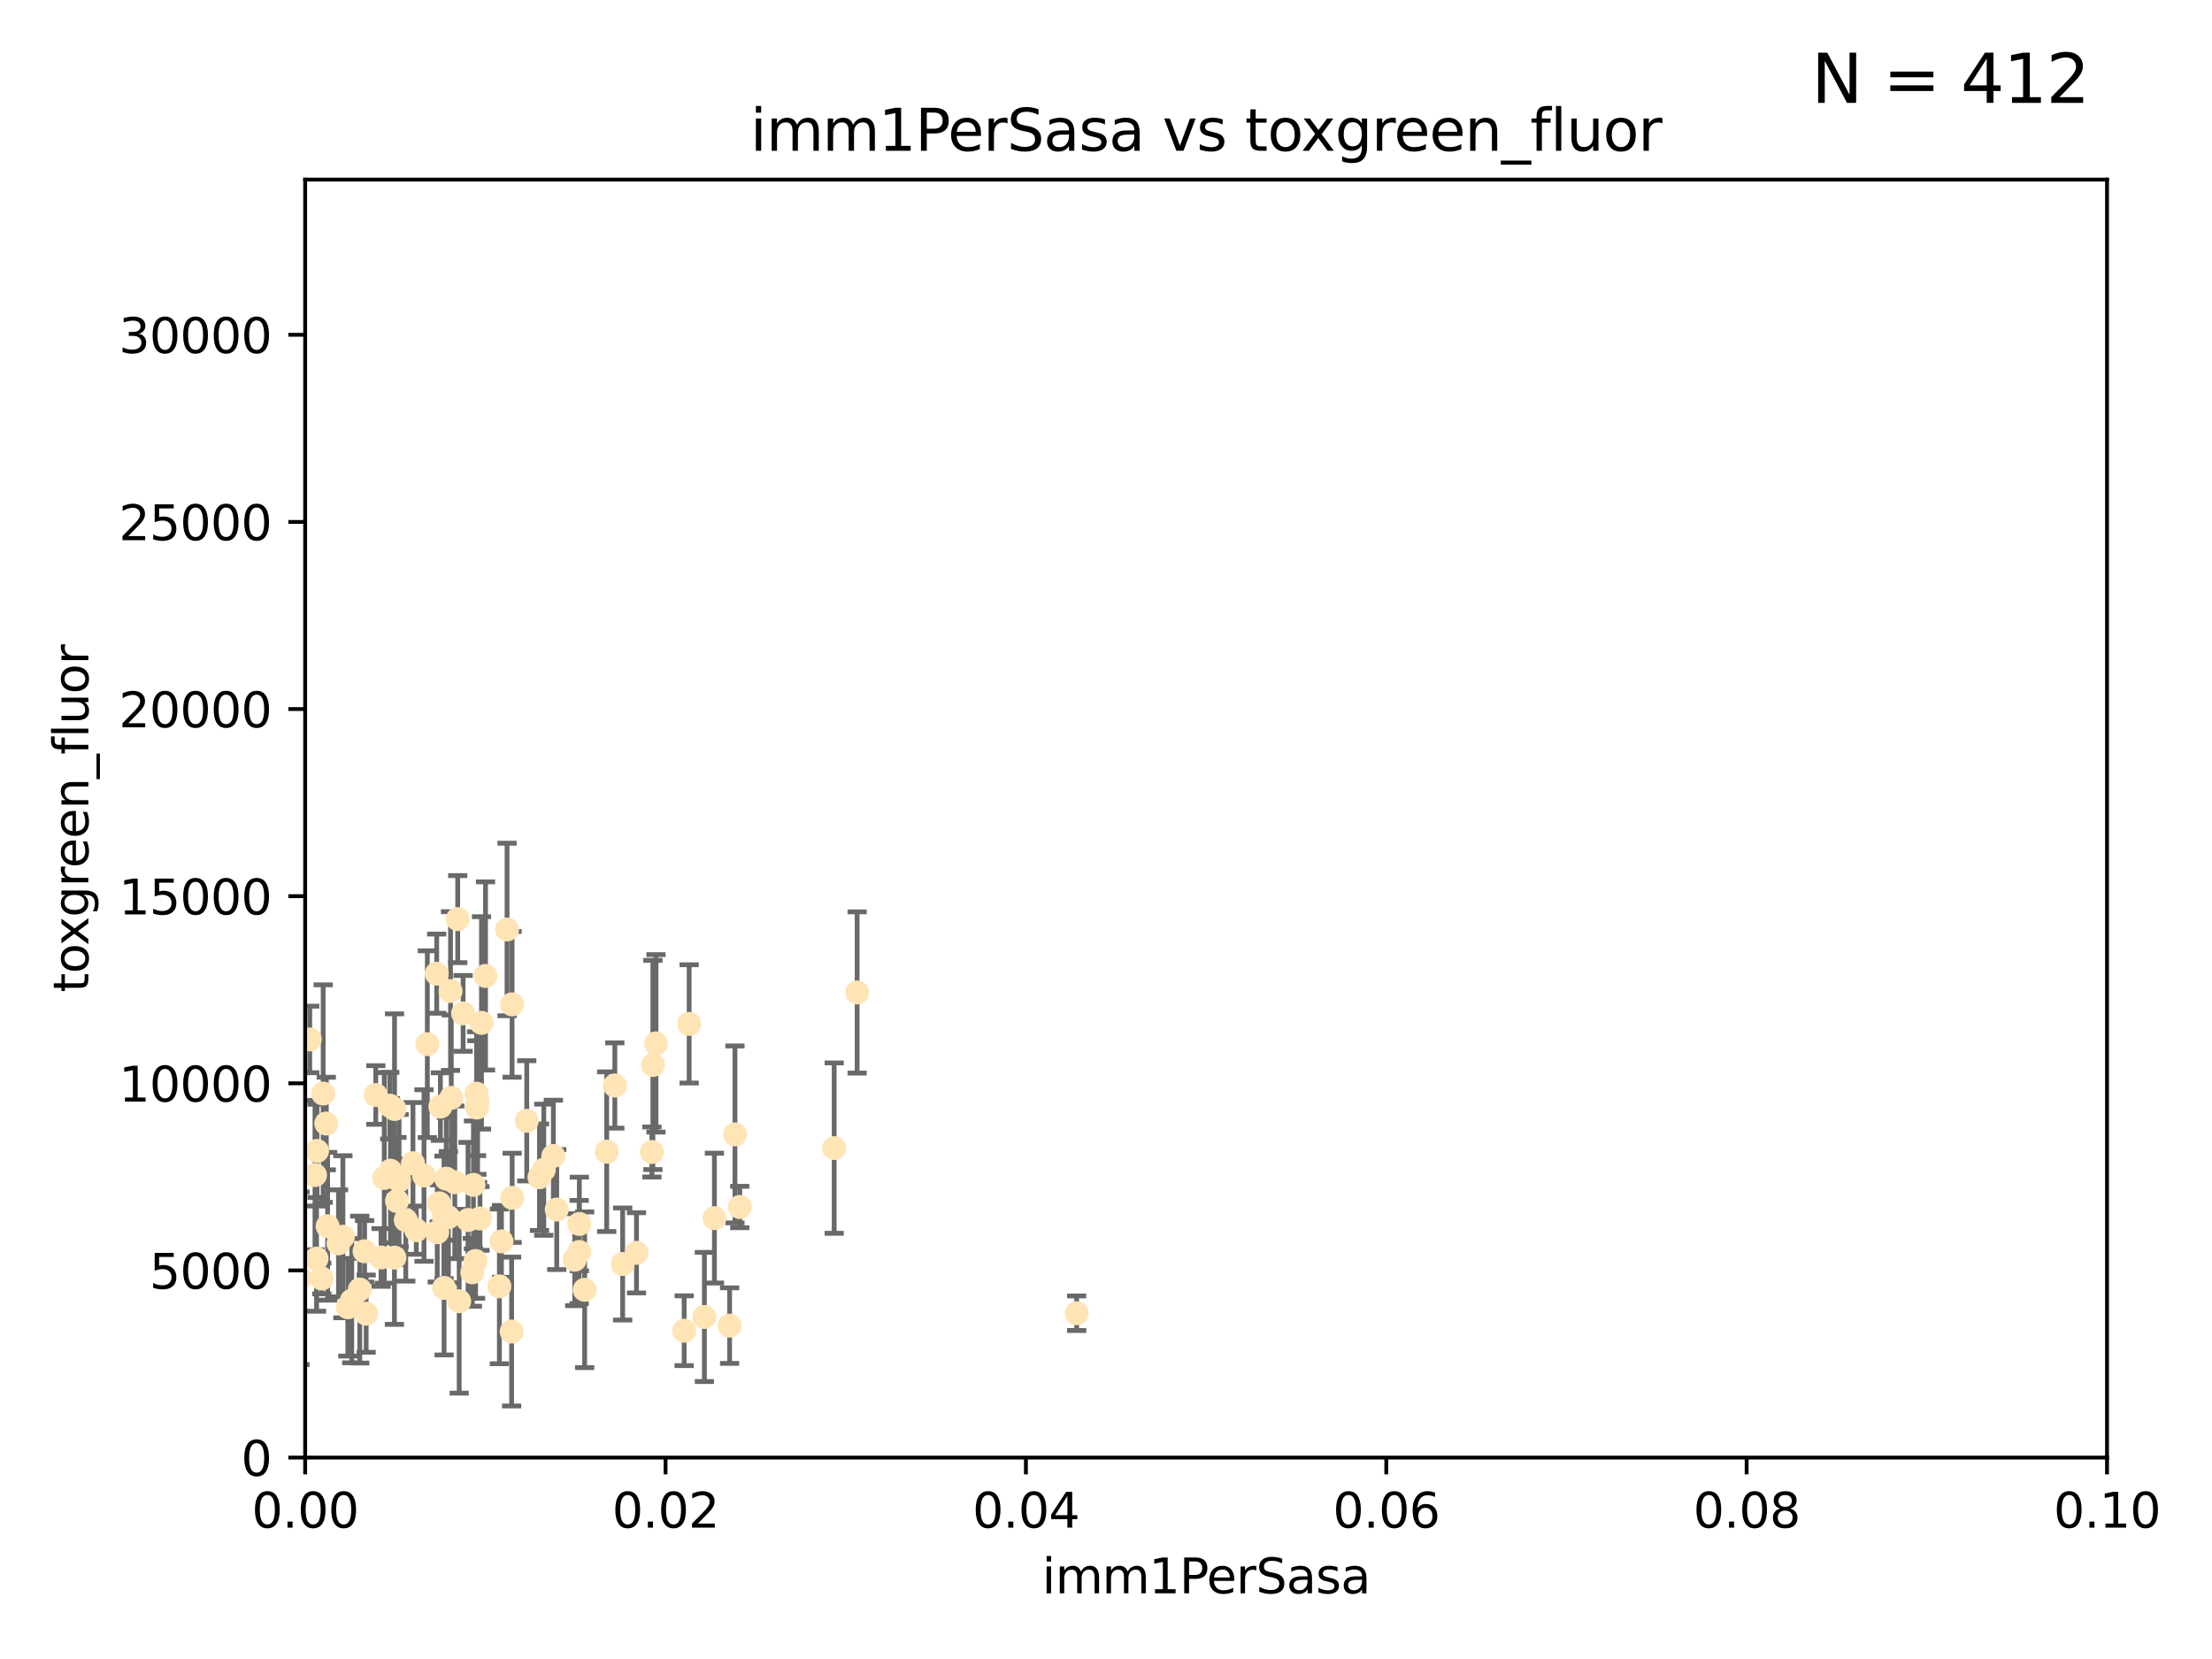 <?xml version="1.0" encoding="utf-8" standalone="no"?>
<!DOCTYPE svg PUBLIC "-//W3C//DTD SVG 1.1//EN"
  "http://www.w3.org/Graphics/SVG/1.1/DTD/svg11.dtd">
<svg xmlns:xlink="http://www.w3.org/1999/xlink" width="460.8pt" height="345.6pt" viewBox="0 0 460.8 345.6" xmlns="http://www.w3.org/2000/svg" version="1.1">
 <defs>
  <style type="text/css">*{stroke-linejoin: round; stroke-linecap: butt}</style>
 </defs>
 <g id="figure_1">
  <g id="patch_1">
   <path d="M 0 345.6 
L 460.8 345.6 
L 460.8 0 
L 0 0 
z
" style="fill: #ffffff"/>
  </g>
  <g id="axes_1">
   <g id="patch_2">
    <path d="M 63.571 303.64 
L 438.93 303.64 
L 438.93 37.411 
L 63.571 37.411 
z
" style="fill: #ffffff"/>
   </g>
   <g id="PathCollection_1">
    <defs>
     <path id="m15441f4877" d="M 0 1.118 
C 0.297 1.118 0.581 1 0.791 0.791 
C 1 0.581 1.118 0.297 1.118 0 
C 1.118 -0.297 1 -0.581 0.791 -0.791 
C 0.581 -1 0.297 -1.118 0 -1.118 
C -0.297 -1.118 -0.581 -1 -0.791 -0.791 
C -1 -0.581 -1.118 -0.297 -1.118 0 
C -1.118 0.297 -1 0.581 -0.791 0.791 
C -0.581 1 -0.297 1.118 0 1.118 
z
" style="stroke: #ffe4b5"/>
    </defs>
    <g clip-path="url(#p3a416fdac8)">
     <use xlink:href="#m15441f4877" x="64.527" y="216.536" style="fill: #ffe4b5; stroke: #ffe4b5"/>
     <use xlink:href="#m15441f4877" x="78.287" y="228.111" style="fill: #ffe4b5; stroke: #ffe4b5"/>
     <use xlink:href="#m15441f4877" x="48.7" y="244.769" style="fill: #ffe4b5; stroke: #ffe4b5"/>
     <use xlink:href="#m15441f4877" x="67.973" y="234.05" style="fill: #ffe4b5; stroke: #ffe4b5"/>
     <use xlink:href="#m15441f4877" x="82.187" y="231.017" style="fill: #ffe4b5; stroke: #ffe4b5"/>
     <use xlink:href="#m15441f4877" x="57.225" y="181.678" style="fill: #ffe4b5; stroke: #ffe4b5"/>
     <use xlink:href="#m15441f4877" x="57.635" y="237.027" style="fill: #ffe4b5; stroke: #ffe4b5"/>
     <use xlink:href="#m15441f4877" x="99.491" y="229.412" style="fill: #ffe4b5; stroke: #ffe4b5"/>
     <use xlink:href="#m15441f4877" x="62.506" y="266.293" style="fill: #ffe4b5; stroke: #ffe4b5"/>
     <use xlink:href="#m15441f4877" x="72.462" y="272.322" style="fill: #ffe4b5; stroke: #ffe4b5"/>
     <use xlink:href="#m15441f4877" x="97.503" y="254.155" style="fill: #ffe4b5; stroke: #ffe4b5"/>
     <use xlink:href="#m15441f4877" x="51.91" y="239.982" style="fill: #ffe4b5; stroke: #ffe4b5"/>
     <use xlink:href="#m15441f4877" x="66.044" y="239.753" style="fill: #ffe4b5; stroke: #ffe4b5"/>
     <use xlink:href="#m15441f4877" x="71.431" y="257.637" style="fill: #ffe4b5; stroke: #ffe4b5"/>
     <use xlink:href="#m15441f4877" x="44.252" y="259.605" style="fill: #ffe4b5; stroke: #ffe4b5"/>
     <use xlink:href="#m15441f4877" x="52.216" y="253.6" style="fill: #ffe4b5; stroke: #ffe4b5"/>
     <use xlink:href="#m15441f4877" x="56.513" y="235.57" style="fill: #ffe4b5; stroke: #ffe4b5"/>
     <use xlink:href="#m15441f4877" x="60.04" y="265.126" style="fill: #ffe4b5; stroke: #ffe4b5"/>
     <use xlink:href="#m15441f4877" x="68.248" y="255.451" style="fill: #ffe4b5; stroke: #ffe4b5"/>
     <use xlink:href="#m15441f4877" x="106.693" y="249.525" style="fill: #ffe4b5; stroke: #ffe4b5"/>
     <use xlink:href="#m15441f4877" x="84.532" y="254.168" style="fill: #ffe4b5; stroke: #ffe4b5"/>
     <use xlink:href="#m15441f4877" x="83.136" y="245.935" style="fill: #ffe4b5; stroke: #ffe4b5"/>
     <use xlink:href="#m15441f4877" x="90.975" y="202.832" style="fill: #ffe4b5; stroke: #ffe4b5"/>
     <use xlink:href="#m15441f4877" x="94.008" y="228.7" style="fill: #ffe4b5; stroke: #ffe4b5"/>
     <use xlink:href="#m15441f4877" x="61.178" y="226.335" style="fill: #ffe4b5; stroke: #ffe4b5"/>
     <use xlink:href="#m15441f4877" x="52.509" y="245.292" style="fill: #ffe4b5; stroke: #ffe4b5"/>
     <use xlink:href="#m15441f4877" x="48.354" y="245.681" style="fill: #ffe4b5; stroke: #ffe4b5"/>
     <use xlink:href="#m15441f4877" x="101.141" y="203.309" style="fill: #ffe4b5; stroke: #ffe4b5"/>
     <use xlink:href="#m15441f4877" x="52.413" y="262.659" style="fill: #ffe4b5; stroke: #ffe4b5"/>
     <use xlink:href="#m15441f4877" x="92.496" y="253.603" style="fill: #ffe4b5; stroke: #ffe4b5"/>
     <use xlink:href="#m15441f4877" x="48.644" y="250.173" style="fill: #ffe4b5; stroke: #ffe4b5"/>
     <use xlink:href="#m15441f4877" x="58.586" y="248.241" style="fill: #ffe4b5; stroke: #ffe4b5"/>
     <use xlink:href="#m15441f4877" x="80.052" y="245.382" style="fill: #ffe4b5; stroke: #ffe4b5"/>
     <use xlink:href="#m15441f4877" x="115.275" y="240.809" style="fill: #ffe4b5; stroke: #ffe4b5"/>
     <use xlink:href="#m15441f4877" x="81.337" y="243.885" style="fill: #ffe4b5; stroke: #ffe4b5"/>
     <use xlink:href="#m15441f4877" x="86.721" y="256.268" style="fill: #ffe4b5; stroke: #ffe4b5"/>
     <use xlink:href="#m15441f4877" x="50.375" y="258.147" style="fill: #ffe4b5; stroke: #ffe4b5"/>
     <use xlink:href="#m15441f4877" x="67.038" y="266.337" style="fill: #ffe4b5; stroke: #ffe4b5"/>
     <use xlink:href="#m15441f4877" x="89.023" y="217.517" style="fill: #ffe4b5; stroke: #ffe4b5"/>
     <use xlink:href="#m15441f4877" x="82.702" y="250.198" style="fill: #ffe4b5; stroke: #ffe4b5"/>
     <use xlink:href="#m15441f4877" x="54.243" y="265.765" style="fill: #ffe4b5; stroke: #ffe4b5"/>
     <use xlink:href="#m15441f4877" x="56.319" y="280.604" style="fill: #ffe4b5; stroke: #ffe4b5"/>
     <use xlink:href="#m15441f4877" x="60.187" y="240.015" style="fill: #ffe4b5; stroke: #ffe4b5"/>
     <use xlink:href="#m15441f4877" x="38.993" y="263.441" style="fill: #ffe4b5; stroke: #ffe4b5"/>
     <use xlink:href="#m15441f4877" x="86.029" y="242.322" style="fill: #ffe4b5; stroke: #ffe4b5"/>
     <use xlink:href="#m15441f4877" x="81.192" y="230.33" style="fill: #ffe4b5; stroke: #ffe4b5"/>
     <use xlink:href="#m15441f4877" x="61.105" y="259.103" style="fill: #ffe4b5; stroke: #ffe4b5"/>
     <use xlink:href="#m15441f4877" x="88.325" y="244.88" style="fill: #ffe4b5; stroke: #ffe4b5"/>
     <use xlink:href="#m15441f4877" x="128.077" y="226.132" style="fill: #ffe4b5; stroke: #ffe4b5"/>
     <use xlink:href="#m15441f4877" x="106.582" y="277.386" style="fill: #ffe4b5; stroke: #ffe4b5"/>
     <use xlink:href="#m15441f4877" x="91.744" y="230.52" style="fill: #ffe4b5; stroke: #ffe4b5"/>
     <use xlink:href="#m15441f4877" x="100.303" y="213.083" style="fill: #ffe4b5; stroke: #ffe4b5"/>
     <use xlink:href="#m15441f4877" x="95.659" y="271.074" style="fill: #ffe4b5; stroke: #ffe4b5"/>
     <use xlink:href="#m15441f4877" x="70.515" y="259.016" style="fill: #ffe4b5; stroke: #ffe4b5"/>
     <use xlink:href="#m15441f4877" x="73.276" y="270.951" style="fill: #ffe4b5; stroke: #ffe4b5"/>
     <use xlink:href="#m15441f4877" x="65.618" y="244.786" style="fill: #ffe4b5; stroke: #ffe4b5"/>
     <use xlink:href="#m15441f4877" x="92.965" y="245.545" style="fill: #ffe4b5; stroke: #ffe4b5"/>
     <use xlink:href="#m15441f4877" x="91.085" y="256.689" style="fill: #ffe4b5; stroke: #ffe4b5"/>
     <use xlink:href="#m15441f4877" x="75.949" y="260.664" style="fill: #ffe4b5; stroke: #ffe4b5"/>
     <use xlink:href="#m15441f4877" x="129.712" y="263.316" style="fill: #ffe4b5; stroke: #ffe4b5"/>
     <use xlink:href="#m15441f4877" x="96.474" y="211.111" style="fill: #ffe4b5; stroke: #ffe4b5"/>
     <use xlink:href="#m15441f4877" x="61.162" y="236.934" style="fill: #ffe4b5; stroke: #ffe4b5"/>
     <use xlink:href="#m15441f4877" x="67.322" y="227.815" style="fill: #ffe4b5; stroke: #ffe4b5"/>
     <use xlink:href="#m15441f4877" x="99.991" y="253.828" style="fill: #ffe4b5; stroke: #ffe4b5"/>
     <use xlink:href="#m15441f4877" x="74.95" y="268.649" style="fill: #ffe4b5; stroke: #ffe4b5"/>
     <use xlink:href="#m15441f4877" x="99.275" y="227.838" style="fill: #ffe4b5; stroke: #ffe4b5"/>
     <use xlink:href="#m15441f4877" x="65.944" y="262.194" style="fill: #ffe4b5; stroke: #ffe4b5"/>
     <use xlink:href="#m15441f4877" x="136.008" y="221.853" style="fill: #ffe4b5; stroke: #ffe4b5"/>
     <use xlink:href="#m15441f4877" x="93.857" y="206.457" style="fill: #ffe4b5; stroke: #ffe4b5"/>
     <use xlink:href="#m15441f4877" x="79.383" y="261.955" style="fill: #ffe4b5; stroke: #ffe4b5"/>
     <use xlink:href="#m15441f4877" x="76.28" y="273.662" style="fill: #ffe4b5; stroke: #ffe4b5"/>
     <use xlink:href="#m15441f4877" x="99.074" y="262.694" style="fill: #ffe4b5; stroke: #ffe4b5"/>
     <use xlink:href="#m15441f4877" x="105.627" y="193.623" style="fill: #ffe4b5; stroke: #ffe4b5"/>
     <use xlink:href="#m15441f4877" x="98.629" y="246.826" style="fill: #ffe4b5; stroke: #ffe4b5"/>
     <use xlink:href="#m15441f4877" x="95.352" y="191.469" style="fill: #ffe4b5; stroke: #ffe4b5"/>
     <use xlink:href="#m15441f4877" x="112.383" y="245.234" style="fill: #ffe4b5; stroke: #ffe4b5"/>
     <use xlink:href="#m15441f4877" x="82.162" y="261.986" style="fill: #ffe4b5; stroke: #ffe4b5"/>
     <use xlink:href="#m15441f4877" x="106.676" y="209.222" style="fill: #ffe4b5; stroke: #ffe4b5"/>
     <use xlink:href="#m15441f4877" x="120.653" y="260.815" style="fill: #ffe4b5; stroke: #ffe4b5"/>
     <use xlink:href="#m15441f4877" x="98.399" y="265.045" style="fill: #ffe4b5; stroke: #ffe4b5"/>
     <use xlink:href="#m15441f4877" x="113.28" y="243.672" style="fill: #ffe4b5; stroke: #ffe4b5"/>
     <use xlink:href="#m15441f4877" x="121.793" y="268.684" style="fill: #ffe4b5; stroke: #ffe4b5"/>
     <use xlink:href="#m15441f4877" x="94.744" y="246.295" style="fill: #ffe4b5; stroke: #ffe4b5"/>
     <use xlink:href="#m15441f4877" x="99.34" y="230.72" style="fill: #ffe4b5; stroke: #ffe4b5"/>
     <use xlink:href="#m15441f4877" x="92.512" y="268.302" style="fill: #ffe4b5; stroke: #ffe4b5"/>
     <use xlink:href="#m15441f4877" x="126.388" y="239.911" style="fill: #ffe4b5; stroke: #ffe4b5"/>
     <use xlink:href="#m15441f4877" x="119.725" y="262.419" style="fill: #ffe4b5; stroke: #ffe4b5"/>
     <use xlink:href="#m15441f4877" x="136.656" y="217.353" style="fill: #ffe4b5; stroke: #ffe4b5"/>
     <use xlink:href="#m15441f4877" x="104.465" y="258.605" style="fill: #ffe4b5; stroke: #ffe4b5"/>
     <use xlink:href="#m15441f4877" x="148.828" y="253.753" style="fill: #ffe4b5; stroke: #ffe4b5"/>
     <use xlink:href="#m15441f4877" x="143.568" y="213.294" style="fill: #ffe4b5; stroke: #ffe4b5"/>
     <use xlink:href="#m15441f4877" x="120.687" y="254.975" style="fill: #ffe4b5; stroke: #ffe4b5"/>
     <use xlink:href="#m15441f4877" x="132.594" y="260.985" style="fill: #ffe4b5; stroke: #ffe4b5"/>
     <use xlink:href="#m15441f4877" x="115.978" y="251.971" style="fill: #ffe4b5; stroke: #ffe4b5"/>
     <use xlink:href="#m15441f4877" x="47.299" y="276.739" style="fill: #ffe4b5; stroke: #ffe4b5"/>
     <use xlink:href="#m15441f4877" x="93.406" y="253.562" style="fill: #ffe4b5; stroke: #ffe4b5"/>
     <use xlink:href="#m15441f4877" x="146.736" y="274.347" style="fill: #ffe4b5; stroke: #ffe4b5"/>
     <use xlink:href="#m15441f4877" x="104.031" y="267.976" style="fill: #ffe4b5; stroke: #ffe4b5"/>
     <use xlink:href="#m15441f4877" x="142.522" y="277.211" style="fill: #ffe4b5; stroke: #ffe4b5"/>
     <use xlink:href="#m15441f4877" x="154.107" y="251.441" style="fill: #ffe4b5; stroke: #ffe4b5"/>
     <use xlink:href="#m15441f4877" x="109.731" y="233.485" style="fill: #ffe4b5; stroke: #ffe4b5"/>
     <use xlink:href="#m15441f4877" x="91.502" y="250.681" style="fill: #ffe4b5; stroke: #ffe4b5"/>
     <use xlink:href="#m15441f4877" x="135.802" y="239.983" style="fill: #ffe4b5; stroke: #ffe4b5"/>
     <use xlink:href="#m15441f4877" x="151.99" y="276.151" style="fill: #ffe4b5; stroke: #ffe4b5"/>
     <use xlink:href="#m15441f4877" x="178.558" y="206.748" style="fill: #ffe4b5; stroke: #ffe4b5"/>
     <use xlink:href="#m15441f4877" x="153.106" y="236.321" style="fill: #ffe4b5; stroke: #ffe4b5"/>
     <use xlink:href="#m15441f4877" x="173.776" y="239.171" style="fill: #ffe4b5; stroke: #ffe4b5"/>
     <use xlink:href="#m15441f4877" x="224.289" y="273.573" style="fill: #ffe4b5; stroke: #ffe4b5"/>
    </g>
   </g>
   <g id="matplotlib.axis_1">
    <g id="xtick_1">
     <g id="line2d_1">
      <defs>
       <path id="m07b6a16482" d="M 0 0 
L 0 3.5 
" style="stroke: #000000; stroke-width: 0.8"/>
      </defs>
      <g>
       <use xlink:href="#m07b6a16482" x="63.571" y="303.64" style="stroke: #000000; stroke-width: 0.8"/>
      </g>
     </g>
     <g id="text_1">
      <!-- 0.00 -->
      <g transform="translate(52.438 318.238)scale(0.1 -0.1)">
       <defs>
        <path id="DejaVuSans-30" d="M 2034 4250 
Q 1547 4250 1301 3770 
Q 1056 3291 1056 2328 
Q 1056 1369 1301 889 
Q 1547 409 2034 409 
Q 2525 409 2770 889 
Q 3016 1369 3016 2328 
Q 3016 3291 2770 3770 
Q 2525 4250 2034 4250 
z
M 2034 4750 
Q 2819 4750 3233 4129 
Q 3647 3509 3647 2328 
Q 3647 1150 3233 529 
Q 2819 -91 2034 -91 
Q 1250 -91 836 529 
Q 422 1150 422 2328 
Q 422 3509 836 4129 
Q 1250 4750 2034 4750 
z
" transform="scale(0.016)"/>
        <path id="DejaVuSans-2e" d="M 684 794 
L 1344 794 
L 1344 0 
L 684 0 
L 684 794 
z
" transform="scale(0.016)"/>
       </defs>
       <use xlink:href="#DejaVuSans-30"/>
       <use xlink:href="#DejaVuSans-2e" x="63.623"/>
       <use xlink:href="#DejaVuSans-30" x="95.41"/>
       <use xlink:href="#DejaVuSans-30" x="159.033"/>
      </g>
     </g>
    </g>
    <g id="xtick_2">
     <g id="line2d_2">
      <g>
       <use xlink:href="#m07b6a16482" x="138.643" y="303.64" style="stroke: #000000; stroke-width: 0.8"/>
      </g>
     </g>
     <g id="text_2">
      <!-- 0.02 -->
      <g transform="translate(127.51 318.238)scale(0.1 -0.1)">
       <defs>
        <path id="DejaVuSans-32" d="M 1228 531 
L 3431 531 
L 3431 0 
L 469 0 
L 469 531 
Q 828 903 1448 1529 
Q 2069 2156 2228 2338 
Q 2531 2678 2651 2914 
Q 2772 3150 2772 3378 
Q 2772 3750 2511 3984 
Q 2250 4219 1831 4219 
Q 1534 4219 1204 4116 
Q 875 4013 500 3803 
L 500 4441 
Q 881 4594 1212 4672 
Q 1544 4750 1819 4750 
Q 2544 4750 2975 4387 
Q 3406 4025 3406 3419 
Q 3406 3131 3298 2873 
Q 3191 2616 2906 2266 
Q 2828 2175 2409 1742 
Q 1991 1309 1228 531 
z
" transform="scale(0.016)"/>
       </defs>
       <use xlink:href="#DejaVuSans-30"/>
       <use xlink:href="#DejaVuSans-2e" x="63.623"/>
       <use xlink:href="#DejaVuSans-30" x="95.41"/>
       <use xlink:href="#DejaVuSans-32" x="159.033"/>
      </g>
     </g>
    </g>
    <g id="xtick_3">
     <g id="line2d_3">
      <g>
       <use xlink:href="#m07b6a16482" x="213.715" y="303.64" style="stroke: #000000; stroke-width: 0.8"/>
      </g>
     </g>
     <g id="text_3">
      <!-- 0.04 -->
      <g transform="translate(202.582 318.238)scale(0.1 -0.1)">
       <defs>
        <path id="DejaVuSans-34" d="M 2419 4116 
L 825 1625 
L 2419 1625 
L 2419 4116 
z
M 2253 4666 
L 3047 4666 
L 3047 1625 
L 3713 1625 
L 3713 1100 
L 3047 1100 
L 3047 0 
L 2419 0 
L 2419 1100 
L 313 1100 
L 313 1709 
L 2253 4666 
z
" transform="scale(0.016)"/>
       </defs>
       <use xlink:href="#DejaVuSans-30"/>
       <use xlink:href="#DejaVuSans-2e" x="63.623"/>
       <use xlink:href="#DejaVuSans-30" x="95.41"/>
       <use xlink:href="#DejaVuSans-34" x="159.033"/>
      </g>
     </g>
    </g>
    <g id="xtick_4">
     <g id="line2d_4">
      <g>
       <use xlink:href="#m07b6a16482" x="288.786" y="303.64" style="stroke: #000000; stroke-width: 0.8"/>
      </g>
     </g>
     <g id="text_4">
      <!-- 0.06 -->
      <g transform="translate(277.654 318.238)scale(0.1 -0.1)">
       <defs>
        <path id="DejaVuSans-36" d="M 2113 2584 
Q 1688 2584 1439 2293 
Q 1191 2003 1191 1497 
Q 1191 994 1439 701 
Q 1688 409 2113 409 
Q 2538 409 2786 701 
Q 3034 994 3034 1497 
Q 3034 2003 2786 2293 
Q 2538 2584 2113 2584 
z
M 3366 4563 
L 3366 3988 
Q 3128 4100 2886 4159 
Q 2644 4219 2406 4219 
Q 1781 4219 1451 3797 
Q 1122 3375 1075 2522 
Q 1259 2794 1537 2939 
Q 1816 3084 2150 3084 
Q 2853 3084 3261 2657 
Q 3669 2231 3669 1497 
Q 3669 778 3244 343 
Q 2819 -91 2113 -91 
Q 1303 -91 875 529 
Q 447 1150 447 2328 
Q 447 3434 972 4092 
Q 1497 4750 2381 4750 
Q 2619 4750 2861 4703 
Q 3103 4656 3366 4563 
z
" transform="scale(0.016)"/>
       </defs>
       <use xlink:href="#DejaVuSans-30"/>
       <use xlink:href="#DejaVuSans-2e" x="63.623"/>
       <use xlink:href="#DejaVuSans-30" x="95.41"/>
       <use xlink:href="#DejaVuSans-36" x="159.033"/>
      </g>
     </g>
    </g>
    <g id="xtick_5">
     <g id="line2d_5">
      <g>
       <use xlink:href="#m07b6a16482" x="363.858" y="303.64" style="stroke: #000000; stroke-width: 0.8"/>
      </g>
     </g>
     <g id="text_5">
      <!-- 0.08 -->
      <g transform="translate(352.725 318.238)scale(0.1 -0.1)">
       <defs>
        <path id="DejaVuSans-38" d="M 2034 2216 
Q 1584 2216 1326 1975 
Q 1069 1734 1069 1313 
Q 1069 891 1326 650 
Q 1584 409 2034 409 
Q 2484 409 2743 651 
Q 3003 894 3003 1313 
Q 3003 1734 2745 1975 
Q 2488 2216 2034 2216 
z
M 1403 2484 
Q 997 2584 770 2862 
Q 544 3141 544 3541 
Q 544 4100 942 4425 
Q 1341 4750 2034 4750 
Q 2731 4750 3128 4425 
Q 3525 4100 3525 3541 
Q 3525 3141 3298 2862 
Q 3072 2584 2669 2484 
Q 3125 2378 3379 2068 
Q 3634 1759 3634 1313 
Q 3634 634 3220 271 
Q 2806 -91 2034 -91 
Q 1263 -91 848 271 
Q 434 634 434 1313 
Q 434 1759 690 2068 
Q 947 2378 1403 2484 
z
M 1172 3481 
Q 1172 3119 1398 2916 
Q 1625 2713 2034 2713 
Q 2441 2713 2670 2916 
Q 2900 3119 2900 3481 
Q 2900 3844 2670 4047 
Q 2441 4250 2034 4250 
Q 1625 4250 1398 4047 
Q 1172 3844 1172 3481 
z
" transform="scale(0.016)"/>
       </defs>
       <use xlink:href="#DejaVuSans-30"/>
       <use xlink:href="#DejaVuSans-2e" x="63.623"/>
       <use xlink:href="#DejaVuSans-30" x="95.41"/>
       <use xlink:href="#DejaVuSans-38" x="159.033"/>
      </g>
     </g>
    </g>
    <g id="xtick_6">
     <g id="line2d_6">
      <g>
       <use xlink:href="#m07b6a16482" x="438.93" y="303.64" style="stroke: #000000; stroke-width: 0.8"/>
      </g>
     </g>
     <g id="text_6">
      <!-- 0.10 -->
      <g transform="translate(427.797 318.238)scale(0.1 -0.1)">
       <defs>
        <path id="DejaVuSans-31" d="M 794 531 
L 1825 531 
L 1825 4091 
L 703 3866 
L 703 4441 
L 1819 4666 
L 2450 4666 
L 2450 531 
L 3481 531 
L 3481 0 
L 794 0 
L 794 531 
z
" transform="scale(0.016)"/>
       </defs>
       <use xlink:href="#DejaVuSans-30"/>
       <use xlink:href="#DejaVuSans-2e" x="63.623"/>
       <use xlink:href="#DejaVuSans-31" x="95.41"/>
       <use xlink:href="#DejaVuSans-30" x="159.033"/>
      </g>
     </g>
    </g>
    <g id="text_7">
     <!-- imm1PerSasa -->
     <g transform="translate(217.067 331.917)scale(0.1 -0.1)">
      <defs>
       <path id="DejaVuSans-69" d="M 603 3500 
L 1178 3500 
L 1178 0 
L 603 0 
L 603 3500 
z
M 603 4863 
L 1178 4863 
L 1178 4134 
L 603 4134 
L 603 4863 
z
" transform="scale(0.016)"/>
       <path id="DejaVuSans-6d" d="M 3328 2828 
Q 3544 3216 3844 3400 
Q 4144 3584 4550 3584 
Q 5097 3584 5394 3201 
Q 5691 2819 5691 2113 
L 5691 0 
L 5113 0 
L 5113 2094 
Q 5113 2597 4934 2840 
Q 4756 3084 4391 3084 
Q 3944 3084 3684 2787 
Q 3425 2491 3425 1978 
L 3425 0 
L 2847 0 
L 2847 2094 
Q 2847 2600 2669 2842 
Q 2491 3084 2119 3084 
Q 1678 3084 1418 2786 
Q 1159 2488 1159 1978 
L 1159 0 
L 581 0 
L 581 3500 
L 1159 3500 
L 1159 2956 
Q 1356 3278 1631 3431 
Q 1906 3584 2284 3584 
Q 2666 3584 2933 3390 
Q 3200 3197 3328 2828 
z
" transform="scale(0.016)"/>
       <path id="DejaVuSans-50" d="M 1259 4147 
L 1259 2394 
L 2053 2394 
Q 2494 2394 2734 2622 
Q 2975 2850 2975 3272 
Q 2975 3691 2734 3919 
Q 2494 4147 2053 4147 
L 1259 4147 
z
M 628 4666 
L 2053 4666 
Q 2838 4666 3239 4311 
Q 3641 3956 3641 3272 
Q 3641 2581 3239 2228 
Q 2838 1875 2053 1875 
L 1259 1875 
L 1259 0 
L 628 0 
L 628 4666 
z
" transform="scale(0.016)"/>
       <path id="DejaVuSans-65" d="M 3597 1894 
L 3597 1613 
L 953 1613 
Q 991 1019 1311 708 
Q 1631 397 2203 397 
Q 2534 397 2845 478 
Q 3156 559 3463 722 
L 3463 178 
Q 3153 47 2828 -22 
Q 2503 -91 2169 -91 
Q 1331 -91 842 396 
Q 353 884 353 1716 
Q 353 2575 817 3079 
Q 1281 3584 2069 3584 
Q 2775 3584 3186 3129 
Q 3597 2675 3597 1894 
z
M 3022 2063 
Q 3016 2534 2758 2815 
Q 2500 3097 2075 3097 
Q 1594 3097 1305 2825 
Q 1016 2553 972 2059 
L 3022 2063 
z
" transform="scale(0.016)"/>
       <path id="DejaVuSans-72" d="M 2631 2963 
Q 2534 3019 2420 3045 
Q 2306 3072 2169 3072 
Q 1681 3072 1420 2755 
Q 1159 2438 1159 1844 
L 1159 0 
L 581 0 
L 581 3500 
L 1159 3500 
L 1159 2956 
Q 1341 3275 1631 3429 
Q 1922 3584 2338 3584 
Q 2397 3584 2469 3576 
Q 2541 3569 2628 3553 
L 2631 2963 
z
" transform="scale(0.016)"/>
       <path id="DejaVuSans-53" d="M 3425 4513 
L 3425 3897 
Q 3066 4069 2747 4153 
Q 2428 4238 2131 4238 
Q 1616 4238 1336 4038 
Q 1056 3838 1056 3469 
Q 1056 3159 1242 3001 
Q 1428 2844 1947 2747 
L 2328 2669 
Q 3034 2534 3370 2195 
Q 3706 1856 3706 1288 
Q 3706 609 3251 259 
Q 2797 -91 1919 -91 
Q 1588 -91 1214 -16 
Q 841 59 441 206 
L 441 856 
Q 825 641 1194 531 
Q 1563 422 1919 422 
Q 2459 422 2753 634 
Q 3047 847 3047 1241 
Q 3047 1584 2836 1778 
Q 2625 1972 2144 2069 
L 1759 2144 
Q 1053 2284 737 2584 
Q 422 2884 422 3419 
Q 422 4038 858 4394 
Q 1294 4750 2059 4750 
Q 2388 4750 2728 4690 
Q 3069 4631 3425 4513 
z
" transform="scale(0.016)"/>
       <path id="DejaVuSans-61" d="M 2194 1759 
Q 1497 1759 1228 1600 
Q 959 1441 959 1056 
Q 959 750 1161 570 
Q 1363 391 1709 391 
Q 2188 391 2477 730 
Q 2766 1069 2766 1631 
L 2766 1759 
L 2194 1759 
z
M 3341 1997 
L 3341 0 
L 2766 0 
L 2766 531 
Q 2569 213 2275 61 
Q 1981 -91 1556 -91 
Q 1019 -91 701 211 
Q 384 513 384 1019 
Q 384 1609 779 1909 
Q 1175 2209 1959 2209 
L 2766 2209 
L 2766 2266 
Q 2766 2663 2505 2880 
Q 2244 3097 1772 3097 
Q 1472 3097 1187 3025 
Q 903 2953 641 2809 
L 641 3341 
Q 956 3463 1253 3523 
Q 1550 3584 1831 3584 
Q 2591 3584 2966 3190 
Q 3341 2797 3341 1997 
z
" transform="scale(0.016)"/>
       <path id="DejaVuSans-73" d="M 2834 3397 
L 2834 2853 
Q 2591 2978 2328 3040 
Q 2066 3103 1784 3103 
Q 1356 3103 1142 2972 
Q 928 2841 928 2578 
Q 928 2378 1081 2264 
Q 1234 2150 1697 2047 
L 1894 2003 
Q 2506 1872 2764 1633 
Q 3022 1394 3022 966 
Q 3022 478 2636 193 
Q 2250 -91 1575 -91 
Q 1294 -91 989 -36 
Q 684 19 347 128 
L 347 722 
Q 666 556 975 473 
Q 1284 391 1588 391 
Q 1994 391 2212 530 
Q 2431 669 2431 922 
Q 2431 1156 2273 1281 
Q 2116 1406 1581 1522 
L 1381 1569 
Q 847 1681 609 1914 
Q 372 2147 372 2553 
Q 372 3047 722 3315 
Q 1072 3584 1716 3584 
Q 2034 3584 2315 3537 
Q 2597 3491 2834 3397 
z
" transform="scale(0.016)"/>
      </defs>
      <use xlink:href="#DejaVuSans-69"/>
      <use xlink:href="#DejaVuSans-6d" x="27.783"/>
      <use xlink:href="#DejaVuSans-6d" x="125.195"/>
      <use xlink:href="#DejaVuSans-31" x="222.607"/>
      <use xlink:href="#DejaVuSans-50" x="286.23"/>
      <use xlink:href="#DejaVuSans-65" x="342.908"/>
      <use xlink:href="#DejaVuSans-72" x="404.432"/>
      <use xlink:href="#DejaVuSans-53" x="445.545"/>
      <use xlink:href="#DejaVuSans-61" x="509.021"/>
      <use xlink:href="#DejaVuSans-73" x="570.301"/>
      <use xlink:href="#DejaVuSans-61" x="622.4"/>
     </g>
    </g>
   </g>
   <g id="matplotlib.axis_2">
    <g id="ytick_1">
     <g id="line2d_7">
      <defs>
       <path id="m5c907d26a5" d="M 0 0 
L -3.5 0 
" style="stroke: #000000; stroke-width: 0.8"/>
      </defs>
      <g>
       <use xlink:href="#m5c907d26a5" x="63.571" y="303.64" style="stroke: #000000; stroke-width: 0.8"/>
      </g>
     </g>
     <g id="text_8">
      <!-- 0 -->
      <g transform="translate(50.209 307.439)scale(0.1 -0.1)">
       <use xlink:href="#DejaVuSans-30"/>
      </g>
     </g>
    </g>
    <g id="ytick_2">
     <g id="line2d_8">
      <g>
       <use xlink:href="#m5c907d26a5" x="63.571" y="264.657" style="stroke: #000000; stroke-width: 0.8"/>
      </g>
     </g>
     <g id="text_9">
      <!-- 5000 -->
      <g transform="translate(31.121 268.457)scale(0.1 -0.1)">
       <defs>
        <path id="DejaVuSans-35" d="M 691 4666 
L 3169 4666 
L 3169 4134 
L 1269 4134 
L 1269 2991 
Q 1406 3038 1543 3061 
Q 1681 3084 1819 3084 
Q 2600 3084 3056 2656 
Q 3513 2228 3513 1497 
Q 3513 744 3044 326 
Q 2575 -91 1722 -91 
Q 1428 -91 1123 -41 
Q 819 9 494 109 
L 494 744 
Q 775 591 1075 516 
Q 1375 441 1709 441 
Q 2250 441 2565 725 
Q 2881 1009 2881 1497 
Q 2881 1984 2565 2268 
Q 2250 2553 1709 2553 
Q 1456 2553 1204 2497 
Q 953 2441 691 2322 
L 691 4666 
z
" transform="scale(0.016)"/>
       </defs>
       <use xlink:href="#DejaVuSans-35"/>
       <use xlink:href="#DejaVuSans-30" x="63.623"/>
       <use xlink:href="#DejaVuSans-30" x="127.246"/>
       <use xlink:href="#DejaVuSans-30" x="190.869"/>
      </g>
     </g>
    </g>
    <g id="ytick_3">
     <g id="line2d_9">
      <g>
       <use xlink:href="#m5c907d26a5" x="63.571" y="225.675" style="stroke: #000000; stroke-width: 0.8"/>
      </g>
     </g>
     <g id="text_10">
      <!-- 10000 -->
      <g transform="translate(24.759 229.474)scale(0.1 -0.1)">
       <use xlink:href="#DejaVuSans-31"/>
       <use xlink:href="#DejaVuSans-30" x="63.623"/>
       <use xlink:href="#DejaVuSans-30" x="127.246"/>
       <use xlink:href="#DejaVuSans-30" x="190.869"/>
       <use xlink:href="#DejaVuSans-30" x="254.492"/>
      </g>
     </g>
    </g>
    <g id="ytick_4">
     <g id="line2d_10">
      <g>
       <use xlink:href="#m5c907d26a5" x="63.571" y="186.692" style="stroke: #000000; stroke-width: 0.8"/>
      </g>
     </g>
     <g id="text_11">
      <!-- 15000 -->
      <g transform="translate(24.759 190.492)scale(0.1 -0.1)">
       <use xlink:href="#DejaVuSans-31"/>
       <use xlink:href="#DejaVuSans-35" x="63.623"/>
       <use xlink:href="#DejaVuSans-30" x="127.246"/>
       <use xlink:href="#DejaVuSans-30" x="190.869"/>
       <use xlink:href="#DejaVuSans-30" x="254.492"/>
      </g>
     </g>
    </g>
    <g id="ytick_5">
     <g id="line2d_11">
      <g>
       <use xlink:href="#m5c907d26a5" x="63.571" y="147.71" style="stroke: #000000; stroke-width: 0.8"/>
      </g>
     </g>
     <g id="text_12">
      <!-- 20000 -->
      <g transform="translate(24.759 151.509)scale(0.1 -0.1)">
       <use xlink:href="#DejaVuSans-32"/>
       <use xlink:href="#DejaVuSans-30" x="63.623"/>
       <use xlink:href="#DejaVuSans-30" x="127.246"/>
       <use xlink:href="#DejaVuSans-30" x="190.869"/>
       <use xlink:href="#DejaVuSans-30" x="254.492"/>
      </g>
     </g>
    </g>
    <g id="ytick_6">
     <g id="line2d_12">
      <g>
       <use xlink:href="#m5c907d26a5" x="63.571" y="108.727" style="stroke: #000000; stroke-width: 0.8"/>
      </g>
     </g>
     <g id="text_13">
      <!-- 25000 -->
      <g transform="translate(24.759 112.527)scale(0.1 -0.1)">
       <use xlink:href="#DejaVuSans-32"/>
       <use xlink:href="#DejaVuSans-35" x="63.623"/>
       <use xlink:href="#DejaVuSans-30" x="127.246"/>
       <use xlink:href="#DejaVuSans-30" x="190.869"/>
       <use xlink:href="#DejaVuSans-30" x="254.492"/>
      </g>
     </g>
    </g>
    <g id="ytick_7">
     <g id="line2d_13">
      <g>
       <use xlink:href="#m5c907d26a5" x="63.571" y="69.745" style="stroke: #000000; stroke-width: 0.8"/>
      </g>
     </g>
     <g id="text_14">
      <!-- 30000 -->
      <g transform="translate(24.759 73.544)scale(0.1 -0.1)">
       <defs>
        <path id="DejaVuSans-33" d="M 2597 2516 
Q 3050 2419 3304 2112 
Q 3559 1806 3559 1356 
Q 3559 666 3084 287 
Q 2609 -91 1734 -91 
Q 1441 -91 1130 -33 
Q 819 25 488 141 
L 488 750 
Q 750 597 1062 519 
Q 1375 441 1716 441 
Q 2309 441 2620 675 
Q 2931 909 2931 1356 
Q 2931 1769 2642 2001 
Q 2353 2234 1838 2234 
L 1294 2234 
L 1294 2753 
L 1863 2753 
Q 2328 2753 2575 2939 
Q 2822 3125 2822 3475 
Q 2822 3834 2567 4026 
Q 2313 4219 1838 4219 
Q 1578 4219 1281 4162 
Q 984 4106 628 3988 
L 628 4550 
Q 988 4650 1302 4700 
Q 1616 4750 1894 4750 
Q 2613 4750 3031 4423 
Q 3450 4097 3450 3541 
Q 3450 3153 3228 2886 
Q 3006 2619 2597 2516 
z
" transform="scale(0.016)"/>
       </defs>
       <use xlink:href="#DejaVuSans-33"/>
       <use xlink:href="#DejaVuSans-30" x="63.623"/>
       <use xlink:href="#DejaVuSans-30" x="127.246"/>
       <use xlink:href="#DejaVuSans-30" x="190.869"/>
       <use xlink:href="#DejaVuSans-30" x="254.492"/>
      </g>
     </g>
    </g>
    <g id="text_15">
     <!-- toxgreen_fluor -->
     <g transform="translate(18.401 206.72)rotate(-90)scale(0.1 -0.1)">
      <defs>
       <path id="DejaVuSans-74" d="M 1172 4494 
L 1172 3500 
L 2356 3500 
L 2356 3053 
L 1172 3053 
L 1172 1153 
Q 1172 725 1289 603 
Q 1406 481 1766 481 
L 2356 481 
L 2356 0 
L 1766 0 
Q 1100 0 847 248 
Q 594 497 594 1153 
L 594 3053 
L 172 3053 
L 172 3500 
L 594 3500 
L 594 4494 
L 1172 4494 
z
" transform="scale(0.016)"/>
       <path id="DejaVuSans-6f" d="M 1959 3097 
Q 1497 3097 1228 2736 
Q 959 2375 959 1747 
Q 959 1119 1226 758 
Q 1494 397 1959 397 
Q 2419 397 2687 759 
Q 2956 1122 2956 1747 
Q 2956 2369 2687 2733 
Q 2419 3097 1959 3097 
z
M 1959 3584 
Q 2709 3584 3137 3096 
Q 3566 2609 3566 1747 
Q 3566 888 3137 398 
Q 2709 -91 1959 -91 
Q 1206 -91 779 398 
Q 353 888 353 1747 
Q 353 2609 779 3096 
Q 1206 3584 1959 3584 
z
" transform="scale(0.016)"/>
       <path id="DejaVuSans-78" d="M 3513 3500 
L 2247 1797 
L 3578 0 
L 2900 0 
L 1881 1375 
L 863 0 
L 184 0 
L 1544 1831 
L 300 3500 
L 978 3500 
L 1906 2253 
L 2834 3500 
L 3513 3500 
z
" transform="scale(0.016)"/>
       <path id="DejaVuSans-67" d="M 2906 1791 
Q 2906 2416 2648 2759 
Q 2391 3103 1925 3103 
Q 1463 3103 1205 2759 
Q 947 2416 947 1791 
Q 947 1169 1205 825 
Q 1463 481 1925 481 
Q 2391 481 2648 825 
Q 2906 1169 2906 1791 
z
M 3481 434 
Q 3481 -459 3084 -895 
Q 2688 -1331 1869 -1331 
Q 1566 -1331 1297 -1286 
Q 1028 -1241 775 -1147 
L 775 -588 
Q 1028 -725 1275 -790 
Q 1522 -856 1778 -856 
Q 2344 -856 2625 -561 
Q 2906 -266 2906 331 
L 2906 616 
Q 2728 306 2450 153 
Q 2172 0 1784 0 
Q 1141 0 747 490 
Q 353 981 353 1791 
Q 353 2603 747 3093 
Q 1141 3584 1784 3584 
Q 2172 3584 2450 3431 
Q 2728 3278 2906 2969 
L 2906 3500 
L 3481 3500 
L 3481 434 
z
" transform="scale(0.016)"/>
       <path id="DejaVuSans-6e" d="M 3513 2113 
L 3513 0 
L 2938 0 
L 2938 2094 
Q 2938 2591 2744 2837 
Q 2550 3084 2163 3084 
Q 1697 3084 1428 2787 
Q 1159 2491 1159 1978 
L 1159 0 
L 581 0 
L 581 3500 
L 1159 3500 
L 1159 2956 
Q 1366 3272 1645 3428 
Q 1925 3584 2291 3584 
Q 2894 3584 3203 3211 
Q 3513 2838 3513 2113 
z
" transform="scale(0.016)"/>
       <path id="DejaVuSans-5f" d="M 3263 -1063 
L 3263 -1509 
L -63 -1509 
L -63 -1063 
L 3263 -1063 
z
" transform="scale(0.016)"/>
       <path id="DejaVuSans-66" d="M 2375 4863 
L 2375 4384 
L 1825 4384 
Q 1516 4384 1395 4259 
Q 1275 4134 1275 3809 
L 1275 3500 
L 2222 3500 
L 2222 3053 
L 1275 3053 
L 1275 0 
L 697 0 
L 697 3053 
L 147 3053 
L 147 3500 
L 697 3500 
L 697 3744 
Q 697 4328 969 4595 
Q 1241 4863 1831 4863 
L 2375 4863 
z
" transform="scale(0.016)"/>
       <path id="DejaVuSans-6c" d="M 603 4863 
L 1178 4863 
L 1178 0 
L 603 0 
L 603 4863 
z
" transform="scale(0.016)"/>
       <path id="DejaVuSans-75" d="M 544 1381 
L 544 3500 
L 1119 3500 
L 1119 1403 
Q 1119 906 1312 657 
Q 1506 409 1894 409 
Q 2359 409 2629 706 
Q 2900 1003 2900 1516 
L 2900 3500 
L 3475 3500 
L 3475 0 
L 2900 0 
L 2900 538 
Q 2691 219 2414 64 
Q 2138 -91 1772 -91 
Q 1169 -91 856 284 
Q 544 659 544 1381 
z
M 1991 3584 
L 1991 3584 
z
" transform="scale(0.016)"/>
      </defs>
      <use xlink:href="#DejaVuSans-74"/>
      <use xlink:href="#DejaVuSans-6f" x="39.209"/>
      <use xlink:href="#DejaVuSans-78" x="97.266"/>
      <use xlink:href="#DejaVuSans-67" x="156.445"/>
      <use xlink:href="#DejaVuSans-72" x="219.922"/>
      <use xlink:href="#DejaVuSans-65" x="258.785"/>
      <use xlink:href="#DejaVuSans-65" x="320.309"/>
      <use xlink:href="#DejaVuSans-6e" x="381.832"/>
      <use xlink:href="#DejaVuSans-5f" x="445.211"/>
      <use xlink:href="#DejaVuSans-66" x="495.211"/>
      <use xlink:href="#DejaVuSans-6c" x="530.416"/>
      <use xlink:href="#DejaVuSans-75" x="558.199"/>
      <use xlink:href="#DejaVuSans-6f" x="621.578"/>
      <use xlink:href="#DejaVuSans-72" x="682.76"/>
     </g>
    </g>
   </g>
   <g id="LineCollection_1">
    <path d="M 64.527 223.469 
L 64.527 209.604 
" clip-path="url(#p3a416fdac8)" style="fill: none; stroke: #696969"/>
    <path d="M 78.287 234.219 
L 78.287 222.003 
" clip-path="url(#p3a416fdac8)" style="fill: none; stroke: #696969"/>
    <path d="M 48.7 250.685 
L 48.7 238.853 
" clip-path="url(#p3a416fdac8)" style="fill: none; stroke: #696969"/>
    <path d="M 67.973 243.689 
L 67.973 224.412 
" clip-path="url(#p3a416fdac8)" style="fill: none; stroke: #696969"/>
    <path d="M 82.187 250.833 
L 82.187 211.201 
" clip-path="url(#p3a416fdac8)" style="fill: none; stroke: #696969"/>
    <path d="M 57.225 195.434 
L 57.225 167.921 
" clip-path="url(#p3a416fdac8)" style="fill: none; stroke: #696969"/>
    <path d="M 57.635 248.024 
L 57.635 226.03 
" clip-path="url(#p3a416fdac8)" style="fill: none; stroke: #696969"/>
    <path d="M 99.491 246.337 
L 99.491 212.488 
" clip-path="url(#p3a416fdac8)" style="fill: none; stroke: #696969"/>
    <path d="M 62.506 284.276 
L 62.506 248.31 
" clip-path="url(#p3a416fdac8)" style="fill: none; stroke: #696969"/>
    <path d="M 72.462 282.497 
L 72.462 262.146 
" clip-path="url(#p3a416fdac8)" style="fill: none; stroke: #696969"/>
    <path d="M 97.503 270.328 
L 97.503 237.981 
" clip-path="url(#p3a416fdac8)" style="fill: none; stroke: #696969"/>
    <path d="M 51.91 251.468 
L 51.91 228.497 
" clip-path="url(#p3a416fdac8)" style="fill: none; stroke: #696969"/>
    <path d="M 66.044 249.466 
L 66.044 230.041 
" clip-path="url(#p3a416fdac8)" style="fill: none; stroke: #696969"/>
    <path d="M 71.431 274.518 
L 71.431 240.757 
" clip-path="url(#p3a416fdac8)" style="fill: none; stroke: #696969"/>
    <path d="M 44.252 272.84 
L 44.252 246.37 
" clip-path="url(#p3a416fdac8)" style="fill: none; stroke: #696969"/>
    <path d="M 52.216 265.392 
L 52.216 241.809 
" clip-path="url(#p3a416fdac8)" style="fill: none; stroke: #696969"/>
    <path d="M 56.513 246.748 
L 56.513 224.391 
" clip-path="url(#p3a416fdac8)" style="fill: none; stroke: #696969"/>
    <path d="M 60.04 285.783 
L 60.04 244.468 
" clip-path="url(#p3a416fdac8)" style="fill: none; stroke: #696969"/>
    <path d="M 68.248 270.841 
L 68.248 240.061 
" clip-path="url(#p3a416fdac8)" style="fill: none; stroke: #696969"/>
    <path d="M 106.693 258.812 
L 106.693 240.237 
" clip-path="url(#p3a416fdac8)" style="fill: none; stroke: #696969"/>
    <path d="M 84.532 266.875 
L 84.532 241.462 
" clip-path="url(#p3a416fdac8)" style="fill: none; stroke: #696969"/>
    <path d="M 83.136 259.703 
L 83.136 232.167 
" clip-path="url(#p3a416fdac8)" style="fill: none; stroke: #696969"/>
    <path d="M 90.975 211.08 
L 90.975 194.584 
" clip-path="url(#p3a416fdac8)" style="fill: none; stroke: #696969"/>
    <path d="M 94.008 245.96 
L 94.008 211.441 
" clip-path="url(#p3a416fdac8)" style="fill: none; stroke: #696969"/>
    <path d="M 61.178 239.154 
L 61.178 213.517 
" clip-path="url(#p3a416fdac8)" style="fill: none; stroke: #696969"/>
    <path d="M 52.509 266.609 
L 52.509 223.975 
" clip-path="url(#p3a416fdac8)" style="fill: none; stroke: #696969"/>
    <path d="M 48.354 266.698 
L 48.354 224.664 
" clip-path="url(#p3a416fdac8)" style="fill: none; stroke: #696969"/>
    <path d="M 101.141 222.906 
L 101.141 183.712 
" clip-path="url(#p3a416fdac8)" style="fill: none; stroke: #696969"/>
    <path d="M 52.413 281.835 
L 52.413 243.483 
" clip-path="url(#p3a416fdac8)" style="fill: none; stroke: #696969"/>
    <path d="M 92.496 266.366 
L 92.496 240.84 
" clip-path="url(#p3a416fdac8)" style="fill: none; stroke: #696969"/>
    <path d="M 48.644 260.382 
L 48.644 239.965 
" clip-path="url(#p3a416fdac8)" style="fill: none; stroke: #696969"/>
    <path d="M 58.586 264.583 
L 58.586 231.898 
" clip-path="url(#p3a416fdac8)" style="fill: none; stroke: #696969"/>
    <path d="M 80.052 267.303 
L 80.052 223.462 
" clip-path="url(#p3a416fdac8)" style="fill: none; stroke: #696969"/>
    <path d="M 115.275 252.428 
L 115.275 229.189 
" clip-path="url(#p3a416fdac8)" style="fill: none; stroke: #696969"/>
    <path d="M 81.337 258.919 
L 81.337 228.852 
" clip-path="url(#p3a416fdac8)" style="fill: none; stroke: #696969"/>
    <path d="M 86.721 261.286 
L 86.721 251.249 
" clip-path="url(#p3a416fdac8)" style="fill: none; stroke: #696969"/>
    <path d="M 50.375 274.74 
L 50.375 241.554 
" clip-path="url(#p3a416fdac8)" style="fill: none; stroke: #696969"/>
    <path d="M 67.038 269.529 
L 67.038 263.145 
" clip-path="url(#p3a416fdac8)" style="fill: none; stroke: #696969"/>
    <path d="M 89.023 236.965 
L 89.023 198.07 
" clip-path="url(#p3a416fdac8)" style="fill: none; stroke: #696969"/>
    <path d="M 82.702 263.456 
L 82.702 236.94 
" clip-path="url(#p3a416fdac8)" style="fill: none; stroke: #696969"/>
    <path d="M 54.243 283.298 
L 54.243 248.232 
" clip-path="url(#p3a416fdac8)" style="fill: none; stroke: #696969"/>
    <path d="M 56.319 286.511 
L 56.319 274.697 
" clip-path="url(#p3a416fdac8)" style="fill: none; stroke: #696969"/>
    <path d="M 60.187 261.506 
L 60.187 218.525 
" clip-path="url(#p3a416fdac8)" style="fill: none; stroke: #696969"/>
    <path d="M 38.993 265.806 
L 38.993 261.076 
" clip-path="url(#p3a416fdac8)" style="fill: none; stroke: #696969"/>
    <path d="M 86.029 254.964 
L 86.029 229.68 
" clip-path="url(#p3a416fdac8)" style="fill: none; stroke: #696969"/>
    <path d="M 81.192 237.263 
L 81.192 223.397 
" clip-path="url(#p3a416fdac8)" style="fill: none; stroke: #696969"/>
    <path d="M 61.105 273.776 
L 61.105 244.43 
" clip-path="url(#p3a416fdac8)" style="fill: none; stroke: #696969"/>
    <path d="M 88.325 262.745 
L 88.325 227.015 
" clip-path="url(#p3a416fdac8)" style="fill: none; stroke: #696969"/>
    <path d="M 128.077 235.013 
L 128.077 217.251 
" clip-path="url(#p3a416fdac8)" style="fill: none; stroke: #696969"/>
    <path d="M 106.582 292.889 
L 106.582 261.883 
" clip-path="url(#p3a416fdac8)" style="fill: none; stroke: #696969"/>
    <path d="M 91.744 237.557 
L 91.744 223.483 
" clip-path="url(#p3a416fdac8)" style="fill: none; stroke: #696969"/>
    <path d="M 100.303 235.205 
L 100.303 190.96 
" clip-path="url(#p3a416fdac8)" style="fill: none; stroke: #696969"/>
    <path d="M 95.659 290.219 
L 95.659 251.929 
" clip-path="url(#p3a416fdac8)" style="fill: none; stroke: #696969"/>
    <path d="M 70.515 270.165 
L 70.515 247.867 
" clip-path="url(#p3a416fdac8)" style="fill: none; stroke: #696969"/>
    <path d="M 73.276 283.893 
L 73.276 258.01 
" clip-path="url(#p3a416fdac8)" style="fill: none; stroke: #696969"/>
    <path d="M 65.618 260.343 
L 65.618 229.23 
" clip-path="url(#p3a416fdac8)" style="fill: none; stroke: #696969"/>
    <path d="M 92.965 258.346 
L 92.965 232.745 
" clip-path="url(#p3a416fdac8)" style="fill: none; stroke: #696969"/>
    <path d="M 91.085 267.066 
L 91.085 246.312 
" clip-path="url(#p3a416fdac8)" style="fill: none; stroke: #696969"/>
    <path d="M 75.949 267.063 
L 75.949 254.265 
" clip-path="url(#p3a416fdac8)" style="fill: none; stroke: #696969"/>
    <path d="M 129.712 274.99 
L 129.712 251.643 
" clip-path="url(#p3a416fdac8)" style="fill: none; stroke: #696969"/>
    <path d="M 96.474 219.006 
L 96.474 203.215 
" clip-path="url(#p3a416fdac8)" style="fill: none; stroke: #696969"/>
    <path d="M 61.162 244.01 
L 61.162 229.859 
" clip-path="url(#p3a416fdac8)" style="fill: none; stroke: #696969"/>
    <path d="M 67.322 250.477 
L 67.322 205.153 
" clip-path="url(#p3a416fdac8)" style="fill: none; stroke: #696969"/>
    <path d="M 99.991 260.464 
L 99.991 247.192 
" clip-path="url(#p3a416fdac8)" style="fill: none; stroke: #696969"/>
    <path d="M 74.95 283.948 
L 74.95 253.35 
" clip-path="url(#p3a416fdac8)" style="fill: none; stroke: #696969"/>
    <path d="M 99.275 240.738 
L 99.275 214.939 
" clip-path="url(#p3a416fdac8)" style="fill: none; stroke: #696969"/>
    <path d="M 65.944 273.151 
L 65.944 251.238 
" clip-path="url(#p3a416fdac8)" style="fill: none; stroke: #696969"/>
    <path d="M 136.008 243.644 
L 136.008 200.062 
" clip-path="url(#p3a416fdac8)" style="fill: none; stroke: #696969"/>
    <path d="M 93.857 222.988 
L 93.857 189.925 
" clip-path="url(#p3a416fdac8)" style="fill: none; stroke: #696969"/>
    <path d="M 79.383 267.969 
L 79.383 255.942 
" clip-path="url(#p3a416fdac8)" style="fill: none; stroke: #696969"/>
    <path d="M 76.28 281.711 
L 76.28 265.613 
" clip-path="url(#p3a416fdac8)" style="fill: none; stroke: #696969"/>
    <path d="M 99.074 270.468 
L 99.074 254.92 
" clip-path="url(#p3a416fdac8)" style="fill: none; stroke: #696969"/>
    <path d="M 105.627 211.589 
L 105.627 175.657 
" clip-path="url(#p3a416fdac8)" style="fill: none; stroke: #696969"/>
    <path d="M 98.629 260.141 
L 98.629 233.511 
" clip-path="url(#p3a416fdac8)" style="fill: none; stroke: #696969"/>
    <path d="M 95.352 200.533 
L 95.352 182.405 
" clip-path="url(#p3a416fdac8)" style="fill: none; stroke: #696969"/>
    <path d="M 112.383 256.332 
L 112.383 234.137 
" clip-path="url(#p3a416fdac8)" style="fill: none; stroke: #696969"/>
    <path d="M 82.162 275.891 
L 82.162 248.081 
" clip-path="url(#p3a416fdac8)" style="fill: none; stroke: #696969"/>
    <path d="M 106.676 224.403 
L 106.676 194.041 
" clip-path="url(#p3a416fdac8)" style="fill: none; stroke: #696969"/>
    <path d="M 120.653 271.562 
L 120.653 250.068 
" clip-path="url(#p3a416fdac8)" style="fill: none; stroke: #696969"/>
    <path d="M 98.399 272.111 
L 98.399 257.978 
" clip-path="url(#p3a416fdac8)" style="fill: none; stroke: #696969"/>
    <path d="M 113.28 257.335 
L 113.28 230.009 
" clip-path="url(#p3a416fdac8)" style="fill: none; stroke: #696969"/>
    <path d="M 121.793 284.901 
L 121.793 252.468 
" clip-path="url(#p3a416fdac8)" style="fill: none; stroke: #696969"/>
    <path d="M 94.744 262.19 
L 94.744 230.4 
" clip-path="url(#p3a416fdac8)" style="fill: none; stroke: #696969"/>
    <path d="M 99.34 244.638 
L 99.34 216.801 
" clip-path="url(#p3a416fdac8)" style="fill: none; stroke: #696969"/>
    <path d="M 92.512 282.26 
L 92.512 254.344 
" clip-path="url(#p3a416fdac8)" style="fill: none; stroke: #696969"/>
    <path d="M 126.388 256.54 
L 126.388 223.283 
" clip-path="url(#p3a416fdac8)" style="fill: none; stroke: #696969"/>
    <path d="M 119.725 271.999 
L 119.725 252.84 
" clip-path="url(#p3a416fdac8)" style="fill: none; stroke: #696969"/>
    <path d="M 136.656 235.841 
L 136.656 198.865 
" clip-path="url(#p3a416fdac8)" style="fill: none; stroke: #696969"/>
    <path d="M 104.465 266.079 
L 104.465 251.13 
" clip-path="url(#p3a416fdac8)" style="fill: none; stroke: #696969"/>
    <path d="M 148.828 267.276 
L 148.828 240.23 
" clip-path="url(#p3a416fdac8)" style="fill: none; stroke: #696969"/>
    <path d="M 143.568 225.613 
L 143.568 200.975 
" clip-path="url(#p3a416fdac8)" style="fill: none; stroke: #696969"/>
    <path d="M 120.687 264.721 
L 120.687 245.229 
" clip-path="url(#p3a416fdac8)" style="fill: none; stroke: #696969"/>
    <path d="M 132.594 269.333 
L 132.594 252.637 
" clip-path="url(#p3a416fdac8)" style="fill: none; stroke: #696969"/>
    <path d="M 115.978 264.47 
L 115.978 239.472 
" clip-path="url(#p3a416fdac8)" style="fill: none; stroke: #696969"/>
    <path d="M 47.299 284.469 
L 47.299 269.009 
" clip-path="url(#p3a416fdac8)" style="fill: none; stroke: #696969"/>
    <path d="M 93.406 267.241 
L 93.406 239.884 
" clip-path="url(#p3a416fdac8)" style="fill: none; stroke: #696969"/>
    <path d="M 146.736 287.798 
L 146.736 260.895 
" clip-path="url(#p3a416fdac8)" style="fill: none; stroke: #696969"/>
    <path d="M 104.031 284.096 
L 104.031 251.856 
" clip-path="url(#p3a416fdac8)" style="fill: none; stroke: #696969"/>
    <path d="M 142.522 284.48 
L 142.522 269.942 
" clip-path="url(#p3a416fdac8)" style="fill: none; stroke: #696969"/>
    <path d="M 154.107 255.754 
L 154.107 247.129 
" clip-path="url(#p3a416fdac8)" style="fill: none; stroke: #696969"/>
    <path d="M 109.731 246.009 
L 109.731 220.961 
" clip-path="url(#p3a416fdac8)" style="fill: none; stroke: #696969"/>
    <path d="M 91.502 254.532 
L 91.502 246.831 
" clip-path="url(#p3a416fdac8)" style="fill: none; stroke: #696969"/>
    <path d="M 135.802 245.197 
L 135.802 234.768 
" clip-path="url(#p3a416fdac8)" style="fill: none; stroke: #696969"/>
    <path d="M 151.99 284.021 
L 151.99 268.28 
" clip-path="url(#p3a416fdac8)" style="fill: none; stroke: #696969"/>
    <path d="M 178.558 223.542 
L 178.558 189.954 
" clip-path="url(#p3a416fdac8)" style="fill: none; stroke: #696969"/>
    <path d="M 153.106 254.752 
L 153.106 217.889 
" clip-path="url(#p3a416fdac8)" style="fill: none; stroke: #696969"/>
    <path d="M 173.776 256.919 
L 173.776 221.422 
" clip-path="url(#p3a416fdac8)" style="fill: none; stroke: #696969"/>
    <path d="M 224.289 277.168 
L 224.289 269.977 
" clip-path="url(#p3a416fdac8)" style="fill: none; stroke: #696969"/>
   </g>
   <g id="line2d_14">
    <defs>
     <path id="mde26c2f5ca" d="M 2 0 
L -2 -0 
" style="stroke: #696969"/>
    </defs>
    <g clip-path="url(#p3a416fdac8)">
     <use xlink:href="#mde26c2f5ca" x="64.527" y="223.469" style="fill: #696969; stroke: #696969"/>
     <use xlink:href="#mde26c2f5ca" x="78.287" y="234.219" style="fill: #696969; stroke: #696969"/>
     <use xlink:href="#mde26c2f5ca" x="48.7" y="250.685" style="fill: #696969; stroke: #696969"/>
     <use xlink:href="#mde26c2f5ca" x="67.973" y="243.689" style="fill: #696969; stroke: #696969"/>
     <use xlink:href="#mde26c2f5ca" x="82.187" y="250.833" style="fill: #696969; stroke: #696969"/>
     <use xlink:href="#mde26c2f5ca" x="57.225" y="195.434" style="fill: #696969; stroke: #696969"/>
     <use xlink:href="#mde26c2f5ca" x="57.635" y="248.024" style="fill: #696969; stroke: #696969"/>
     <use xlink:href="#mde26c2f5ca" x="99.491" y="246.337" style="fill: #696969; stroke: #696969"/>
     <use xlink:href="#mde26c2f5ca" x="62.506" y="284.276" style="fill: #696969; stroke: #696969"/>
     <use xlink:href="#mde26c2f5ca" x="72.462" y="282.497" style="fill: #696969; stroke: #696969"/>
     <use xlink:href="#mde26c2f5ca" x="97.503" y="270.328" style="fill: #696969; stroke: #696969"/>
     <use xlink:href="#mde26c2f5ca" x="51.91" y="251.468" style="fill: #696969; stroke: #696969"/>
     <use xlink:href="#mde26c2f5ca" x="66.044" y="249.466" style="fill: #696969; stroke: #696969"/>
     <use xlink:href="#mde26c2f5ca" x="71.431" y="274.518" style="fill: #696969; stroke: #696969"/>
     <use xlink:href="#mde26c2f5ca" x="44.252" y="272.84" style="fill: #696969; stroke: #696969"/>
     <use xlink:href="#mde26c2f5ca" x="52.216" y="265.392" style="fill: #696969; stroke: #696969"/>
     <use xlink:href="#mde26c2f5ca" x="56.513" y="246.748" style="fill: #696969; stroke: #696969"/>
     <use xlink:href="#mde26c2f5ca" x="60.04" y="285.783" style="fill: #696969; stroke: #696969"/>
     <use xlink:href="#mde26c2f5ca" x="68.248" y="270.841" style="fill: #696969; stroke: #696969"/>
     <use xlink:href="#mde26c2f5ca" x="106.693" y="258.812" style="fill: #696969; stroke: #696969"/>
     <use xlink:href="#mde26c2f5ca" x="84.532" y="266.875" style="fill: #696969; stroke: #696969"/>
     <use xlink:href="#mde26c2f5ca" x="83.136" y="259.703" style="fill: #696969; stroke: #696969"/>
     <use xlink:href="#mde26c2f5ca" x="90.975" y="211.08" style="fill: #696969; stroke: #696969"/>
     <use xlink:href="#mde26c2f5ca" x="94.008" y="245.96" style="fill: #696969; stroke: #696969"/>
     <use xlink:href="#mde26c2f5ca" x="61.178" y="239.154" style="fill: #696969; stroke: #696969"/>
     <use xlink:href="#mde26c2f5ca" x="52.509" y="266.609" style="fill: #696969; stroke: #696969"/>
     <use xlink:href="#mde26c2f5ca" x="48.354" y="266.698" style="fill: #696969; stroke: #696969"/>
     <use xlink:href="#mde26c2f5ca" x="101.141" y="222.906" style="fill: #696969; stroke: #696969"/>
     <use xlink:href="#mde26c2f5ca" x="52.413" y="281.835" style="fill: #696969; stroke: #696969"/>
     <use xlink:href="#mde26c2f5ca" x="92.496" y="266.366" style="fill: #696969; stroke: #696969"/>
     <use xlink:href="#mde26c2f5ca" x="48.644" y="260.382" style="fill: #696969; stroke: #696969"/>
     <use xlink:href="#mde26c2f5ca" x="58.586" y="264.583" style="fill: #696969; stroke: #696969"/>
     <use xlink:href="#mde26c2f5ca" x="80.052" y="267.303" style="fill: #696969; stroke: #696969"/>
     <use xlink:href="#mde26c2f5ca" x="115.275" y="252.428" style="fill: #696969; stroke: #696969"/>
     <use xlink:href="#mde26c2f5ca" x="81.337" y="258.919" style="fill: #696969; stroke: #696969"/>
     <use xlink:href="#mde26c2f5ca" x="86.721" y="261.286" style="fill: #696969; stroke: #696969"/>
     <use xlink:href="#mde26c2f5ca" x="50.375" y="274.74" style="fill: #696969; stroke: #696969"/>
     <use xlink:href="#mde26c2f5ca" x="67.038" y="269.529" style="fill: #696969; stroke: #696969"/>
     <use xlink:href="#mde26c2f5ca" x="89.023" y="236.965" style="fill: #696969; stroke: #696969"/>
     <use xlink:href="#mde26c2f5ca" x="82.702" y="263.456" style="fill: #696969; stroke: #696969"/>
     <use xlink:href="#mde26c2f5ca" x="54.243" y="283.298" style="fill: #696969; stroke: #696969"/>
     <use xlink:href="#mde26c2f5ca" x="56.319" y="286.511" style="fill: #696969; stroke: #696969"/>
     <use xlink:href="#mde26c2f5ca" x="60.187" y="261.506" style="fill: #696969; stroke: #696969"/>
     <use xlink:href="#mde26c2f5ca" x="38.993" y="265.806" style="fill: #696969; stroke: #696969"/>
     <use xlink:href="#mde26c2f5ca" x="86.029" y="254.964" style="fill: #696969; stroke: #696969"/>
     <use xlink:href="#mde26c2f5ca" x="81.192" y="237.263" style="fill: #696969; stroke: #696969"/>
     <use xlink:href="#mde26c2f5ca" x="61.105" y="273.776" style="fill: #696969; stroke: #696969"/>
     <use xlink:href="#mde26c2f5ca" x="88.325" y="262.745" style="fill: #696969; stroke: #696969"/>
     <use xlink:href="#mde26c2f5ca" x="128.077" y="235.013" style="fill: #696969; stroke: #696969"/>
     <use xlink:href="#mde26c2f5ca" x="106.582" y="292.889" style="fill: #696969; stroke: #696969"/>
     <use xlink:href="#mde26c2f5ca" x="91.744" y="237.557" style="fill: #696969; stroke: #696969"/>
     <use xlink:href="#mde26c2f5ca" x="100.303" y="235.205" style="fill: #696969; stroke: #696969"/>
     <use xlink:href="#mde26c2f5ca" x="95.659" y="290.219" style="fill: #696969; stroke: #696969"/>
     <use xlink:href="#mde26c2f5ca" x="70.515" y="270.165" style="fill: #696969; stroke: #696969"/>
     <use xlink:href="#mde26c2f5ca" x="73.276" y="283.893" style="fill: #696969; stroke: #696969"/>
     <use xlink:href="#mde26c2f5ca" x="65.618" y="260.343" style="fill: #696969; stroke: #696969"/>
     <use xlink:href="#mde26c2f5ca" x="92.965" y="258.346" style="fill: #696969; stroke: #696969"/>
     <use xlink:href="#mde26c2f5ca" x="91.085" y="267.066" style="fill: #696969; stroke: #696969"/>
     <use xlink:href="#mde26c2f5ca" x="75.949" y="267.063" style="fill: #696969; stroke: #696969"/>
     <use xlink:href="#mde26c2f5ca" x="129.712" y="274.99" style="fill: #696969; stroke: #696969"/>
     <use xlink:href="#mde26c2f5ca" x="96.474" y="219.006" style="fill: #696969; stroke: #696969"/>
     <use xlink:href="#mde26c2f5ca" x="61.162" y="244.01" style="fill: #696969; stroke: #696969"/>
     <use xlink:href="#mde26c2f5ca" x="67.322" y="250.477" style="fill: #696969; stroke: #696969"/>
     <use xlink:href="#mde26c2f5ca" x="99.991" y="260.464" style="fill: #696969; stroke: #696969"/>
     <use xlink:href="#mde26c2f5ca" x="74.95" y="283.948" style="fill: #696969; stroke: #696969"/>
     <use xlink:href="#mde26c2f5ca" x="99.275" y="240.738" style="fill: #696969; stroke: #696969"/>
     <use xlink:href="#mde26c2f5ca" x="65.944" y="273.151" style="fill: #696969; stroke: #696969"/>
     <use xlink:href="#mde26c2f5ca" x="136.008" y="243.644" style="fill: #696969; stroke: #696969"/>
     <use xlink:href="#mde26c2f5ca" x="93.857" y="222.988" style="fill: #696969; stroke: #696969"/>
     <use xlink:href="#mde26c2f5ca" x="79.383" y="267.969" style="fill: #696969; stroke: #696969"/>
     <use xlink:href="#mde26c2f5ca" x="76.28" y="281.711" style="fill: #696969; stroke: #696969"/>
     <use xlink:href="#mde26c2f5ca" x="99.074" y="270.468" style="fill: #696969; stroke: #696969"/>
     <use xlink:href="#mde26c2f5ca" x="105.627" y="211.589" style="fill: #696969; stroke: #696969"/>
     <use xlink:href="#mde26c2f5ca" x="98.629" y="260.141" style="fill: #696969; stroke: #696969"/>
     <use xlink:href="#mde26c2f5ca" x="95.352" y="200.533" style="fill: #696969; stroke: #696969"/>
     <use xlink:href="#mde26c2f5ca" x="112.383" y="256.332" style="fill: #696969; stroke: #696969"/>
     <use xlink:href="#mde26c2f5ca" x="82.162" y="275.891" style="fill: #696969; stroke: #696969"/>
     <use xlink:href="#mde26c2f5ca" x="106.676" y="224.403" style="fill: #696969; stroke: #696969"/>
     <use xlink:href="#mde26c2f5ca" x="120.653" y="271.562" style="fill: #696969; stroke: #696969"/>
     <use xlink:href="#mde26c2f5ca" x="98.399" y="272.111" style="fill: #696969; stroke: #696969"/>
     <use xlink:href="#mde26c2f5ca" x="113.28" y="257.335" style="fill: #696969; stroke: #696969"/>
     <use xlink:href="#mde26c2f5ca" x="121.793" y="284.901" style="fill: #696969; stroke: #696969"/>
     <use xlink:href="#mde26c2f5ca" x="94.744" y="262.19" style="fill: #696969; stroke: #696969"/>
     <use xlink:href="#mde26c2f5ca" x="99.34" y="244.638" style="fill: #696969; stroke: #696969"/>
     <use xlink:href="#mde26c2f5ca" x="92.512" y="282.26" style="fill: #696969; stroke: #696969"/>
     <use xlink:href="#mde26c2f5ca" x="126.388" y="256.54" style="fill: #696969; stroke: #696969"/>
     <use xlink:href="#mde26c2f5ca" x="119.725" y="271.999" style="fill: #696969; stroke: #696969"/>
     <use xlink:href="#mde26c2f5ca" x="136.656" y="235.841" style="fill: #696969; stroke: #696969"/>
     <use xlink:href="#mde26c2f5ca" x="104.465" y="266.079" style="fill: #696969; stroke: #696969"/>
     <use xlink:href="#mde26c2f5ca" x="148.828" y="267.276" style="fill: #696969; stroke: #696969"/>
     <use xlink:href="#mde26c2f5ca" x="143.568" y="225.613" style="fill: #696969; stroke: #696969"/>
     <use xlink:href="#mde26c2f5ca" x="120.687" y="264.721" style="fill: #696969; stroke: #696969"/>
     <use xlink:href="#mde26c2f5ca" x="132.594" y="269.333" style="fill: #696969; stroke: #696969"/>
     <use xlink:href="#mde26c2f5ca" x="115.978" y="264.47" style="fill: #696969; stroke: #696969"/>
     <use xlink:href="#mde26c2f5ca" x="47.299" y="284.469" style="fill: #696969; stroke: #696969"/>
     <use xlink:href="#mde26c2f5ca" x="93.406" y="267.241" style="fill: #696969; stroke: #696969"/>
     <use xlink:href="#mde26c2f5ca" x="146.736" y="287.798" style="fill: #696969; stroke: #696969"/>
     <use xlink:href="#mde26c2f5ca" x="104.031" y="284.096" style="fill: #696969; stroke: #696969"/>
     <use xlink:href="#mde26c2f5ca" x="142.522" y="284.48" style="fill: #696969; stroke: #696969"/>
     <use xlink:href="#mde26c2f5ca" x="154.107" y="255.754" style="fill: #696969; stroke: #696969"/>
     <use xlink:href="#mde26c2f5ca" x="109.731" y="246.009" style="fill: #696969; stroke: #696969"/>
     <use xlink:href="#mde26c2f5ca" x="91.502" y="254.532" style="fill: #696969; stroke: #696969"/>
     <use xlink:href="#mde26c2f5ca" x="135.802" y="245.197" style="fill: #696969; stroke: #696969"/>
     <use xlink:href="#mde26c2f5ca" x="151.99" y="284.021" style="fill: #696969; stroke: #696969"/>
     <use xlink:href="#mde26c2f5ca" x="178.558" y="223.542" style="fill: #696969; stroke: #696969"/>
     <use xlink:href="#mde26c2f5ca" x="153.106" y="254.752" style="fill: #696969; stroke: #696969"/>
     <use xlink:href="#mde26c2f5ca" x="173.776" y="256.919" style="fill: #696969; stroke: #696969"/>
     <use xlink:href="#mde26c2f5ca" x="224.289" y="277.168" style="fill: #696969; stroke: #696969"/>
    </g>
   </g>
   <g id="line2d_15">
    <g clip-path="url(#p3a416fdac8)">
     <use xlink:href="#mde26c2f5ca" x="64.527" y="209.604" style="fill: #696969; stroke: #696969"/>
     <use xlink:href="#mde26c2f5ca" x="78.287" y="222.003" style="fill: #696969; stroke: #696969"/>
     <use xlink:href="#mde26c2f5ca" x="48.7" y="238.853" style="fill: #696969; stroke: #696969"/>
     <use xlink:href="#mde26c2f5ca" x="67.973" y="224.412" style="fill: #696969; stroke: #696969"/>
     <use xlink:href="#mde26c2f5ca" x="82.187" y="211.201" style="fill: #696969; stroke: #696969"/>
     <use xlink:href="#mde26c2f5ca" x="57.225" y="167.921" style="fill: #696969; stroke: #696969"/>
     <use xlink:href="#mde26c2f5ca" x="57.635" y="226.03" style="fill: #696969; stroke: #696969"/>
     <use xlink:href="#mde26c2f5ca" x="99.491" y="212.488" style="fill: #696969; stroke: #696969"/>
     <use xlink:href="#mde26c2f5ca" x="62.506" y="248.31" style="fill: #696969; stroke: #696969"/>
     <use xlink:href="#mde26c2f5ca" x="72.462" y="262.146" style="fill: #696969; stroke: #696969"/>
     <use xlink:href="#mde26c2f5ca" x="97.503" y="237.981" style="fill: #696969; stroke: #696969"/>
     <use xlink:href="#mde26c2f5ca" x="51.91" y="228.497" style="fill: #696969; stroke: #696969"/>
     <use xlink:href="#mde26c2f5ca" x="66.044" y="230.041" style="fill: #696969; stroke: #696969"/>
     <use xlink:href="#mde26c2f5ca" x="71.431" y="240.757" style="fill: #696969; stroke: #696969"/>
     <use xlink:href="#mde26c2f5ca" x="44.252" y="246.37" style="fill: #696969; stroke: #696969"/>
     <use xlink:href="#mde26c2f5ca" x="52.216" y="241.809" style="fill: #696969; stroke: #696969"/>
     <use xlink:href="#mde26c2f5ca" x="56.513" y="224.391" style="fill: #696969; stroke: #696969"/>
     <use xlink:href="#mde26c2f5ca" x="60.04" y="244.468" style="fill: #696969; stroke: #696969"/>
     <use xlink:href="#mde26c2f5ca" x="68.248" y="240.061" style="fill: #696969; stroke: #696969"/>
     <use xlink:href="#mde26c2f5ca" x="106.693" y="240.237" style="fill: #696969; stroke: #696969"/>
     <use xlink:href="#mde26c2f5ca" x="84.532" y="241.462" style="fill: #696969; stroke: #696969"/>
     <use xlink:href="#mde26c2f5ca" x="83.136" y="232.167" style="fill: #696969; stroke: #696969"/>
     <use xlink:href="#mde26c2f5ca" x="90.975" y="194.584" style="fill: #696969; stroke: #696969"/>
     <use xlink:href="#mde26c2f5ca" x="94.008" y="211.441" style="fill: #696969; stroke: #696969"/>
     <use xlink:href="#mde26c2f5ca" x="61.178" y="213.517" style="fill: #696969; stroke: #696969"/>
     <use xlink:href="#mde26c2f5ca" x="52.509" y="223.975" style="fill: #696969; stroke: #696969"/>
     <use xlink:href="#mde26c2f5ca" x="48.354" y="224.664" style="fill: #696969; stroke: #696969"/>
     <use xlink:href="#mde26c2f5ca" x="101.141" y="183.712" style="fill: #696969; stroke: #696969"/>
     <use xlink:href="#mde26c2f5ca" x="52.413" y="243.483" style="fill: #696969; stroke: #696969"/>
     <use xlink:href="#mde26c2f5ca" x="92.496" y="240.84" style="fill: #696969; stroke: #696969"/>
     <use xlink:href="#mde26c2f5ca" x="48.644" y="239.965" style="fill: #696969; stroke: #696969"/>
     <use xlink:href="#mde26c2f5ca" x="58.586" y="231.898" style="fill: #696969; stroke: #696969"/>
     <use xlink:href="#mde26c2f5ca" x="80.052" y="223.462" style="fill: #696969; stroke: #696969"/>
     <use xlink:href="#mde26c2f5ca" x="115.275" y="229.189" style="fill: #696969; stroke: #696969"/>
     <use xlink:href="#mde26c2f5ca" x="81.337" y="228.852" style="fill: #696969; stroke: #696969"/>
     <use xlink:href="#mde26c2f5ca" x="86.721" y="251.249" style="fill: #696969; stroke: #696969"/>
     <use xlink:href="#mde26c2f5ca" x="50.375" y="241.554" style="fill: #696969; stroke: #696969"/>
     <use xlink:href="#mde26c2f5ca" x="67.038" y="263.145" style="fill: #696969; stroke: #696969"/>
     <use xlink:href="#mde26c2f5ca" x="89.023" y="198.07" style="fill: #696969; stroke: #696969"/>
     <use xlink:href="#mde26c2f5ca" x="82.702" y="236.94" style="fill: #696969; stroke: #696969"/>
     <use xlink:href="#mde26c2f5ca" x="54.243" y="248.232" style="fill: #696969; stroke: #696969"/>
     <use xlink:href="#mde26c2f5ca" x="56.319" y="274.697" style="fill: #696969; stroke: #696969"/>
     <use xlink:href="#mde26c2f5ca" x="60.187" y="218.525" style="fill: #696969; stroke: #696969"/>
     <use xlink:href="#mde26c2f5ca" x="38.993" y="261.076" style="fill: #696969; stroke: #696969"/>
     <use xlink:href="#mde26c2f5ca" x="86.029" y="229.68" style="fill: #696969; stroke: #696969"/>
     <use xlink:href="#mde26c2f5ca" x="81.192" y="223.397" style="fill: #696969; stroke: #696969"/>
     <use xlink:href="#mde26c2f5ca" x="61.105" y="244.43" style="fill: #696969; stroke: #696969"/>
     <use xlink:href="#mde26c2f5ca" x="88.325" y="227.015" style="fill: #696969; stroke: #696969"/>
     <use xlink:href="#mde26c2f5ca" x="128.077" y="217.251" style="fill: #696969; stroke: #696969"/>
     <use xlink:href="#mde26c2f5ca" x="106.582" y="261.883" style="fill: #696969; stroke: #696969"/>
     <use xlink:href="#mde26c2f5ca" x="91.744" y="223.483" style="fill: #696969; stroke: #696969"/>
     <use xlink:href="#mde26c2f5ca" x="100.303" y="190.96" style="fill: #696969; stroke: #696969"/>
     <use xlink:href="#mde26c2f5ca" x="95.659" y="251.929" style="fill: #696969; stroke: #696969"/>
     <use xlink:href="#mde26c2f5ca" x="70.515" y="247.867" style="fill: #696969; stroke: #696969"/>
     <use xlink:href="#mde26c2f5ca" x="73.276" y="258.01" style="fill: #696969; stroke: #696969"/>
     <use xlink:href="#mde26c2f5ca" x="65.618" y="229.23" style="fill: #696969; stroke: #696969"/>
     <use xlink:href="#mde26c2f5ca" x="92.965" y="232.745" style="fill: #696969; stroke: #696969"/>
     <use xlink:href="#mde26c2f5ca" x="91.085" y="246.312" style="fill: #696969; stroke: #696969"/>
     <use xlink:href="#mde26c2f5ca" x="75.949" y="254.265" style="fill: #696969; stroke: #696969"/>
     <use xlink:href="#mde26c2f5ca" x="129.712" y="251.643" style="fill: #696969; stroke: #696969"/>
     <use xlink:href="#mde26c2f5ca" x="96.474" y="203.215" style="fill: #696969; stroke: #696969"/>
     <use xlink:href="#mde26c2f5ca" x="61.162" y="229.859" style="fill: #696969; stroke: #696969"/>
     <use xlink:href="#mde26c2f5ca" x="67.322" y="205.153" style="fill: #696969; stroke: #696969"/>
     <use xlink:href="#mde26c2f5ca" x="99.991" y="247.192" style="fill: #696969; stroke: #696969"/>
     <use xlink:href="#mde26c2f5ca" x="74.95" y="253.35" style="fill: #696969; stroke: #696969"/>
     <use xlink:href="#mde26c2f5ca" x="99.275" y="214.939" style="fill: #696969; stroke: #696969"/>
     <use xlink:href="#mde26c2f5ca" x="65.944" y="251.238" style="fill: #696969; stroke: #696969"/>
     <use xlink:href="#mde26c2f5ca" x="136.008" y="200.062" style="fill: #696969; stroke: #696969"/>
     <use xlink:href="#mde26c2f5ca" x="93.857" y="189.925" style="fill: #696969; stroke: #696969"/>
     <use xlink:href="#mde26c2f5ca" x="79.383" y="255.942" style="fill: #696969; stroke: #696969"/>
     <use xlink:href="#mde26c2f5ca" x="76.28" y="265.613" style="fill: #696969; stroke: #696969"/>
     <use xlink:href="#mde26c2f5ca" x="99.074" y="254.92" style="fill: #696969; stroke: #696969"/>
     <use xlink:href="#mde26c2f5ca" x="105.627" y="175.657" style="fill: #696969; stroke: #696969"/>
     <use xlink:href="#mde26c2f5ca" x="98.629" y="233.511" style="fill: #696969; stroke: #696969"/>
     <use xlink:href="#mde26c2f5ca" x="95.352" y="182.405" style="fill: #696969; stroke: #696969"/>
     <use xlink:href="#mde26c2f5ca" x="112.383" y="234.137" style="fill: #696969; stroke: #696969"/>
     <use xlink:href="#mde26c2f5ca" x="82.162" y="248.081" style="fill: #696969; stroke: #696969"/>
     <use xlink:href="#mde26c2f5ca" x="106.676" y="194.041" style="fill: #696969; stroke: #696969"/>
     <use xlink:href="#mde26c2f5ca" x="120.653" y="250.068" style="fill: #696969; stroke: #696969"/>
     <use xlink:href="#mde26c2f5ca" x="98.399" y="257.978" style="fill: #696969; stroke: #696969"/>
     <use xlink:href="#mde26c2f5ca" x="113.28" y="230.009" style="fill: #696969; stroke: #696969"/>
     <use xlink:href="#mde26c2f5ca" x="121.793" y="252.468" style="fill: #696969; stroke: #696969"/>
     <use xlink:href="#mde26c2f5ca" x="94.744" y="230.4" style="fill: #696969; stroke: #696969"/>
     <use xlink:href="#mde26c2f5ca" x="99.34" y="216.801" style="fill: #696969; stroke: #696969"/>
     <use xlink:href="#mde26c2f5ca" x="92.512" y="254.344" style="fill: #696969; stroke: #696969"/>
     <use xlink:href="#mde26c2f5ca" x="126.388" y="223.283" style="fill: #696969; stroke: #696969"/>
     <use xlink:href="#mde26c2f5ca" x="119.725" y="252.84" style="fill: #696969; stroke: #696969"/>
     <use xlink:href="#mde26c2f5ca" x="136.656" y="198.865" style="fill: #696969; stroke: #696969"/>
     <use xlink:href="#mde26c2f5ca" x="104.465" y="251.13" style="fill: #696969; stroke: #696969"/>
     <use xlink:href="#mde26c2f5ca" x="148.828" y="240.23" style="fill: #696969; stroke: #696969"/>
     <use xlink:href="#mde26c2f5ca" x="143.568" y="200.975" style="fill: #696969; stroke: #696969"/>
     <use xlink:href="#mde26c2f5ca" x="120.687" y="245.229" style="fill: #696969; stroke: #696969"/>
     <use xlink:href="#mde26c2f5ca" x="132.594" y="252.637" style="fill: #696969; stroke: #696969"/>
     <use xlink:href="#mde26c2f5ca" x="115.978" y="239.472" style="fill: #696969; stroke: #696969"/>
     <use xlink:href="#mde26c2f5ca" x="47.299" y="269.009" style="fill: #696969; stroke: #696969"/>
     <use xlink:href="#mde26c2f5ca" x="93.406" y="239.884" style="fill: #696969; stroke: #696969"/>
     <use xlink:href="#mde26c2f5ca" x="146.736" y="260.895" style="fill: #696969; stroke: #696969"/>
     <use xlink:href="#mde26c2f5ca" x="104.031" y="251.856" style="fill: #696969; stroke: #696969"/>
     <use xlink:href="#mde26c2f5ca" x="142.522" y="269.942" style="fill: #696969; stroke: #696969"/>
     <use xlink:href="#mde26c2f5ca" x="154.107" y="247.129" style="fill: #696969; stroke: #696969"/>
     <use xlink:href="#mde26c2f5ca" x="109.731" y="220.961" style="fill: #696969; stroke: #696969"/>
     <use xlink:href="#mde26c2f5ca" x="91.502" y="246.831" style="fill: #696969; stroke: #696969"/>
     <use xlink:href="#mde26c2f5ca" x="135.802" y="234.768" style="fill: #696969; stroke: #696969"/>
     <use xlink:href="#mde26c2f5ca" x="151.99" y="268.28" style="fill: #696969; stroke: #696969"/>
     <use xlink:href="#mde26c2f5ca" x="178.558" y="189.954" style="fill: #696969; stroke: #696969"/>
     <use xlink:href="#mde26c2f5ca" x="153.106" y="217.889" style="fill: #696969; stroke: #696969"/>
     <use xlink:href="#mde26c2f5ca" x="173.776" y="221.422" style="fill: #696969; stroke: #696969"/>
     <use xlink:href="#mde26c2f5ca" x="224.289" y="269.977" style="fill: #696969; stroke: #696969"/>
    </g>
   </g>
   <g id="line2d_16">
    <defs>
     <path id="m51216c7e8e" d="M 0 2 
C 0.53 2 1.039 1.789 1.414 1.414 
C 1.789 1.039 2 0.53 2 0 
C 2 -0.53 1.789 -1.039 1.414 -1.414 
C 1.039 -1.789 0.53 -2 0 -2 
C -0.53 -2 -1.039 -1.789 -1.414 -1.414 
C -1.789 -1.039 -2 -0.53 -2 0 
C -2 0.53 -1.789 1.039 -1.414 1.414 
C -1.039 1.789 -0.53 2 0 2 
z
" style="stroke: #ffe4b5"/>
    </defs>
    <g clip-path="url(#p3a416fdac8)">
     <use xlink:href="#m51216c7e8e" x="64.527" y="216.536" style="fill: #ffe4b5; stroke: #ffe4b5"/>
     <use xlink:href="#m51216c7e8e" x="78.287" y="228.111" style="fill: #ffe4b5; stroke: #ffe4b5"/>
     <use xlink:href="#m51216c7e8e" x="48.7" y="244.769" style="fill: #ffe4b5; stroke: #ffe4b5"/>
     <use xlink:href="#m51216c7e8e" x="67.973" y="234.05" style="fill: #ffe4b5; stroke: #ffe4b5"/>
     <use xlink:href="#m51216c7e8e" x="82.187" y="231.017" style="fill: #ffe4b5; stroke: #ffe4b5"/>
     <use xlink:href="#m51216c7e8e" x="57.225" y="181.678" style="fill: #ffe4b5; stroke: #ffe4b5"/>
     <use xlink:href="#m51216c7e8e" x="57.635" y="237.027" style="fill: #ffe4b5; stroke: #ffe4b5"/>
     <use xlink:href="#m51216c7e8e" x="99.491" y="229.412" style="fill: #ffe4b5; stroke: #ffe4b5"/>
     <use xlink:href="#m51216c7e8e" x="62.506" y="266.293" style="fill: #ffe4b5; stroke: #ffe4b5"/>
     <use xlink:href="#m51216c7e8e" x="72.462" y="272.322" style="fill: #ffe4b5; stroke: #ffe4b5"/>
     <use xlink:href="#m51216c7e8e" x="97.503" y="254.155" style="fill: #ffe4b5; stroke: #ffe4b5"/>
     <use xlink:href="#m51216c7e8e" x="51.91" y="239.982" style="fill: #ffe4b5; stroke: #ffe4b5"/>
     <use xlink:href="#m51216c7e8e" x="66.044" y="239.753" style="fill: #ffe4b5; stroke: #ffe4b5"/>
     <use xlink:href="#m51216c7e8e" x="71.431" y="257.637" style="fill: #ffe4b5; stroke: #ffe4b5"/>
     <use xlink:href="#m51216c7e8e" x="44.252" y="259.605" style="fill: #ffe4b5; stroke: #ffe4b5"/>
     <use xlink:href="#m51216c7e8e" x="52.216" y="253.6" style="fill: #ffe4b5; stroke: #ffe4b5"/>
     <use xlink:href="#m51216c7e8e" x="56.513" y="235.57" style="fill: #ffe4b5; stroke: #ffe4b5"/>
     <use xlink:href="#m51216c7e8e" x="60.04" y="265.126" style="fill: #ffe4b5; stroke: #ffe4b5"/>
     <use xlink:href="#m51216c7e8e" x="68.248" y="255.451" style="fill: #ffe4b5; stroke: #ffe4b5"/>
     <use xlink:href="#m51216c7e8e" x="106.693" y="249.525" style="fill: #ffe4b5; stroke: #ffe4b5"/>
     <use xlink:href="#m51216c7e8e" x="84.532" y="254.168" style="fill: #ffe4b5; stroke: #ffe4b5"/>
     <use xlink:href="#m51216c7e8e" x="83.136" y="245.935" style="fill: #ffe4b5; stroke: #ffe4b5"/>
     <use xlink:href="#m51216c7e8e" x="90.975" y="202.832" style="fill: #ffe4b5; stroke: #ffe4b5"/>
     <use xlink:href="#m51216c7e8e" x="94.008" y="228.7" style="fill: #ffe4b5; stroke: #ffe4b5"/>
     <use xlink:href="#m51216c7e8e" x="61.178" y="226.335" style="fill: #ffe4b5; stroke: #ffe4b5"/>
     <use xlink:href="#m51216c7e8e" x="52.509" y="245.292" style="fill: #ffe4b5; stroke: #ffe4b5"/>
     <use xlink:href="#m51216c7e8e" x="48.354" y="245.681" style="fill: #ffe4b5; stroke: #ffe4b5"/>
     <use xlink:href="#m51216c7e8e" x="101.141" y="203.309" style="fill: #ffe4b5; stroke: #ffe4b5"/>
     <use xlink:href="#m51216c7e8e" x="52.413" y="262.659" style="fill: #ffe4b5; stroke: #ffe4b5"/>
     <use xlink:href="#m51216c7e8e" x="92.496" y="253.603" style="fill: #ffe4b5; stroke: #ffe4b5"/>
     <use xlink:href="#m51216c7e8e" x="48.644" y="250.173" style="fill: #ffe4b5; stroke: #ffe4b5"/>
     <use xlink:href="#m51216c7e8e" x="58.586" y="248.241" style="fill: #ffe4b5; stroke: #ffe4b5"/>
     <use xlink:href="#m51216c7e8e" x="80.052" y="245.382" style="fill: #ffe4b5; stroke: #ffe4b5"/>
     <use xlink:href="#m51216c7e8e" x="115.275" y="240.809" style="fill: #ffe4b5; stroke: #ffe4b5"/>
     <use xlink:href="#m51216c7e8e" x="81.337" y="243.885" style="fill: #ffe4b5; stroke: #ffe4b5"/>
     <use xlink:href="#m51216c7e8e" x="86.721" y="256.268" style="fill: #ffe4b5; stroke: #ffe4b5"/>
     <use xlink:href="#m51216c7e8e" x="50.375" y="258.147" style="fill: #ffe4b5; stroke: #ffe4b5"/>
     <use xlink:href="#m51216c7e8e" x="67.038" y="266.337" style="fill: #ffe4b5; stroke: #ffe4b5"/>
     <use xlink:href="#m51216c7e8e" x="89.023" y="217.517" style="fill: #ffe4b5; stroke: #ffe4b5"/>
     <use xlink:href="#m51216c7e8e" x="82.702" y="250.198" style="fill: #ffe4b5; stroke: #ffe4b5"/>
     <use xlink:href="#m51216c7e8e" x="54.243" y="265.765" style="fill: #ffe4b5; stroke: #ffe4b5"/>
     <use xlink:href="#m51216c7e8e" x="56.319" y="280.604" style="fill: #ffe4b5; stroke: #ffe4b5"/>
     <use xlink:href="#m51216c7e8e" x="60.187" y="240.015" style="fill: #ffe4b5; stroke: #ffe4b5"/>
     <use xlink:href="#m51216c7e8e" x="38.993" y="263.441" style="fill: #ffe4b5; stroke: #ffe4b5"/>
     <use xlink:href="#m51216c7e8e" x="86.029" y="242.322" style="fill: #ffe4b5; stroke: #ffe4b5"/>
     <use xlink:href="#m51216c7e8e" x="81.192" y="230.33" style="fill: #ffe4b5; stroke: #ffe4b5"/>
     <use xlink:href="#m51216c7e8e" x="61.105" y="259.103" style="fill: #ffe4b5; stroke: #ffe4b5"/>
     <use xlink:href="#m51216c7e8e" x="88.325" y="244.88" style="fill: #ffe4b5; stroke: #ffe4b5"/>
     <use xlink:href="#m51216c7e8e" x="128.077" y="226.132" style="fill: #ffe4b5; stroke: #ffe4b5"/>
     <use xlink:href="#m51216c7e8e" x="106.582" y="277.386" style="fill: #ffe4b5; stroke: #ffe4b5"/>
     <use xlink:href="#m51216c7e8e" x="91.744" y="230.52" style="fill: #ffe4b5; stroke: #ffe4b5"/>
     <use xlink:href="#m51216c7e8e" x="100.303" y="213.083" style="fill: #ffe4b5; stroke: #ffe4b5"/>
     <use xlink:href="#m51216c7e8e" x="95.659" y="271.074" style="fill: #ffe4b5; stroke: #ffe4b5"/>
     <use xlink:href="#m51216c7e8e" x="70.515" y="259.016" style="fill: #ffe4b5; stroke: #ffe4b5"/>
     <use xlink:href="#m51216c7e8e" x="73.276" y="270.951" style="fill: #ffe4b5; stroke: #ffe4b5"/>
     <use xlink:href="#m51216c7e8e" x="65.618" y="244.786" style="fill: #ffe4b5; stroke: #ffe4b5"/>
     <use xlink:href="#m51216c7e8e" x="92.965" y="245.545" style="fill: #ffe4b5; stroke: #ffe4b5"/>
     <use xlink:href="#m51216c7e8e" x="91.085" y="256.689" style="fill: #ffe4b5; stroke: #ffe4b5"/>
     <use xlink:href="#m51216c7e8e" x="75.949" y="260.664" style="fill: #ffe4b5; stroke: #ffe4b5"/>
     <use xlink:href="#m51216c7e8e" x="129.712" y="263.316" style="fill: #ffe4b5; stroke: #ffe4b5"/>
     <use xlink:href="#m51216c7e8e" x="96.474" y="211.111" style="fill: #ffe4b5; stroke: #ffe4b5"/>
     <use xlink:href="#m51216c7e8e" x="61.162" y="236.934" style="fill: #ffe4b5; stroke: #ffe4b5"/>
     <use xlink:href="#m51216c7e8e" x="67.322" y="227.815" style="fill: #ffe4b5; stroke: #ffe4b5"/>
     <use xlink:href="#m51216c7e8e" x="99.991" y="253.828" style="fill: #ffe4b5; stroke: #ffe4b5"/>
     <use xlink:href="#m51216c7e8e" x="74.95" y="268.649" style="fill: #ffe4b5; stroke: #ffe4b5"/>
     <use xlink:href="#m51216c7e8e" x="99.275" y="227.838" style="fill: #ffe4b5; stroke: #ffe4b5"/>
     <use xlink:href="#m51216c7e8e" x="65.944" y="262.194" style="fill: #ffe4b5; stroke: #ffe4b5"/>
     <use xlink:href="#m51216c7e8e" x="136.008" y="221.853" style="fill: #ffe4b5; stroke: #ffe4b5"/>
     <use xlink:href="#m51216c7e8e" x="93.857" y="206.457" style="fill: #ffe4b5; stroke: #ffe4b5"/>
     <use xlink:href="#m51216c7e8e" x="79.383" y="261.955" style="fill: #ffe4b5; stroke: #ffe4b5"/>
     <use xlink:href="#m51216c7e8e" x="76.28" y="273.662" style="fill: #ffe4b5; stroke: #ffe4b5"/>
     <use xlink:href="#m51216c7e8e" x="99.074" y="262.694" style="fill: #ffe4b5; stroke: #ffe4b5"/>
     <use xlink:href="#m51216c7e8e" x="105.627" y="193.623" style="fill: #ffe4b5; stroke: #ffe4b5"/>
     <use xlink:href="#m51216c7e8e" x="98.629" y="246.826" style="fill: #ffe4b5; stroke: #ffe4b5"/>
     <use xlink:href="#m51216c7e8e" x="95.352" y="191.469" style="fill: #ffe4b5; stroke: #ffe4b5"/>
     <use xlink:href="#m51216c7e8e" x="112.383" y="245.234" style="fill: #ffe4b5; stroke: #ffe4b5"/>
     <use xlink:href="#m51216c7e8e" x="82.162" y="261.986" style="fill: #ffe4b5; stroke: #ffe4b5"/>
     <use xlink:href="#m51216c7e8e" x="106.676" y="209.222" style="fill: #ffe4b5; stroke: #ffe4b5"/>
     <use xlink:href="#m51216c7e8e" x="120.653" y="260.815" style="fill: #ffe4b5; stroke: #ffe4b5"/>
     <use xlink:href="#m51216c7e8e" x="98.399" y="265.045" style="fill: #ffe4b5; stroke: #ffe4b5"/>
     <use xlink:href="#m51216c7e8e" x="113.28" y="243.672" style="fill: #ffe4b5; stroke: #ffe4b5"/>
     <use xlink:href="#m51216c7e8e" x="121.793" y="268.684" style="fill: #ffe4b5; stroke: #ffe4b5"/>
     <use xlink:href="#m51216c7e8e" x="94.744" y="246.295" style="fill: #ffe4b5; stroke: #ffe4b5"/>
     <use xlink:href="#m51216c7e8e" x="99.34" y="230.72" style="fill: #ffe4b5; stroke: #ffe4b5"/>
     <use xlink:href="#m51216c7e8e" x="92.512" y="268.302" style="fill: #ffe4b5; stroke: #ffe4b5"/>
     <use xlink:href="#m51216c7e8e" x="126.388" y="239.911" style="fill: #ffe4b5; stroke: #ffe4b5"/>
     <use xlink:href="#m51216c7e8e" x="119.725" y="262.419" style="fill: #ffe4b5; stroke: #ffe4b5"/>
     <use xlink:href="#m51216c7e8e" x="136.656" y="217.353" style="fill: #ffe4b5; stroke: #ffe4b5"/>
     <use xlink:href="#m51216c7e8e" x="104.465" y="258.605" style="fill: #ffe4b5; stroke: #ffe4b5"/>
     <use xlink:href="#m51216c7e8e" x="148.828" y="253.753" style="fill: #ffe4b5; stroke: #ffe4b5"/>
     <use xlink:href="#m51216c7e8e" x="143.568" y="213.294" style="fill: #ffe4b5; stroke: #ffe4b5"/>
     <use xlink:href="#m51216c7e8e" x="120.687" y="254.975" style="fill: #ffe4b5; stroke: #ffe4b5"/>
     <use xlink:href="#m51216c7e8e" x="132.594" y="260.985" style="fill: #ffe4b5; stroke: #ffe4b5"/>
     <use xlink:href="#m51216c7e8e" x="115.978" y="251.971" style="fill: #ffe4b5; stroke: #ffe4b5"/>
     <use xlink:href="#m51216c7e8e" x="47.299" y="276.739" style="fill: #ffe4b5; stroke: #ffe4b5"/>
     <use xlink:href="#m51216c7e8e" x="93.406" y="253.562" style="fill: #ffe4b5; stroke: #ffe4b5"/>
     <use xlink:href="#m51216c7e8e" x="146.736" y="274.347" style="fill: #ffe4b5; stroke: #ffe4b5"/>
     <use xlink:href="#m51216c7e8e" x="104.031" y="267.976" style="fill: #ffe4b5; stroke: #ffe4b5"/>
     <use xlink:href="#m51216c7e8e" x="142.522" y="277.211" style="fill: #ffe4b5; stroke: #ffe4b5"/>
     <use xlink:href="#m51216c7e8e" x="154.107" y="251.441" style="fill: #ffe4b5; stroke: #ffe4b5"/>
     <use xlink:href="#m51216c7e8e" x="109.731" y="233.485" style="fill: #ffe4b5; stroke: #ffe4b5"/>
     <use xlink:href="#m51216c7e8e" x="91.502" y="250.681" style="fill: #ffe4b5; stroke: #ffe4b5"/>
     <use xlink:href="#m51216c7e8e" x="135.802" y="239.983" style="fill: #ffe4b5; stroke: #ffe4b5"/>
     <use xlink:href="#m51216c7e8e" x="151.99" y="276.151" style="fill: #ffe4b5; stroke: #ffe4b5"/>
     <use xlink:href="#m51216c7e8e" x="178.558" y="206.748" style="fill: #ffe4b5; stroke: #ffe4b5"/>
     <use xlink:href="#m51216c7e8e" x="153.106" y="236.321" style="fill: #ffe4b5; stroke: #ffe4b5"/>
     <use xlink:href="#m51216c7e8e" x="173.776" y="239.171" style="fill: #ffe4b5; stroke: #ffe4b5"/>
     <use xlink:href="#m51216c7e8e" x="224.289" y="273.573" style="fill: #ffe4b5; stroke: #ffe4b5"/>
    </g>
   </g>
   <g id="patch_3">
    <path d="M 63.571 303.64 
L 63.571 37.411 
" style="fill: none; stroke: #000000; stroke-width: 0.8; stroke-linejoin: miter; stroke-linecap: square"/>
   </g>
   <g id="patch_4">
    <path d="M 438.93 303.64 
L 438.93 37.411 
" style="fill: none; stroke: #000000; stroke-width: 0.8; stroke-linejoin: miter; stroke-linecap: square"/>
   </g>
   <g id="patch_5">
    <path d="M 63.571 303.64 
L 438.93 303.64 
" style="fill: none; stroke: #000000; stroke-width: 0.8; stroke-linejoin: miter; stroke-linecap: square"/>
   </g>
   <g id="patch_6">
    <path d="M 63.571 37.411 
L 438.93 37.411 
" style="fill: none; stroke: #000000; stroke-width: 0.8; stroke-linejoin: miter; stroke-linecap: square"/>
   </g>
   <g id="text_16">
    <!-- N = 412 -->
    <g transform="translate(377.35 21.426)scale(0.14 -0.14)">
     <defs>
      <path id="DejaVuSans-4e" d="M 628 4666 
L 1478 4666 
L 3547 763 
L 3547 4666 
L 4159 4666 
L 4159 0 
L 3309 0 
L 1241 3903 
L 1241 0 
L 628 0 
L 628 4666 
z
" transform="scale(0.016)"/>
      <path id="DejaVuSans-20" transform="scale(0.016)"/>
      <path id="DejaVuSans-3d" d="M 678 2906 
L 4684 2906 
L 4684 2381 
L 678 2381 
L 678 2906 
z
M 678 1631 
L 4684 1631 
L 4684 1100 
L 678 1100 
L 678 1631 
z
" transform="scale(0.016)"/>
     </defs>
     <use xlink:href="#DejaVuSans-4e"/>
     <use xlink:href="#DejaVuSans-20" x="74.805"/>
     <use xlink:href="#DejaVuSans-3d" x="106.592"/>
     <use xlink:href="#DejaVuSans-20" x="190.381"/>
     <use xlink:href="#DejaVuSans-34" x="222.168"/>
     <use xlink:href="#DejaVuSans-31" x="285.791"/>
     <use xlink:href="#DejaVuSans-32" x="349.414"/>
    </g>
   </g>
   <g id="text_17">
    <!-- imm1PerSasa vs toxgreen_fluor -->
    <g transform="translate(156.306 31.411)scale(0.12 -0.12)">
     <defs>
      <path id="DejaVuSans-76" d="M 191 3500 
L 800 3500 
L 1894 563 
L 2988 3500 
L 3597 3500 
L 2284 0 
L 1503 0 
L 191 3500 
z
" transform="scale(0.016)"/>
     </defs>
     <use xlink:href="#DejaVuSans-69"/>
     <use xlink:href="#DejaVuSans-6d" x="27.783"/>
     <use xlink:href="#DejaVuSans-6d" x="125.195"/>
     <use xlink:href="#DejaVuSans-31" x="222.607"/>
     <use xlink:href="#DejaVuSans-50" x="286.23"/>
     <use xlink:href="#DejaVuSans-65" x="342.908"/>
     <use xlink:href="#DejaVuSans-72" x="404.432"/>
     <use xlink:href="#DejaVuSans-53" x="445.545"/>
     <use xlink:href="#DejaVuSans-61" x="509.021"/>
     <use xlink:href="#DejaVuSans-73" x="570.301"/>
     <use xlink:href="#DejaVuSans-61" x="622.4"/>
     <use xlink:href="#DejaVuSans-20" x="683.68"/>
     <use xlink:href="#DejaVuSans-76" x="715.467"/>
     <use xlink:href="#DejaVuSans-73" x="774.646"/>
     <use xlink:href="#DejaVuSans-20" x="826.746"/>
     <use xlink:href="#DejaVuSans-74" x="858.533"/>
     <use xlink:href="#DejaVuSans-6f" x="897.742"/>
     <use xlink:href="#DejaVuSans-78" x="955.799"/>
     <use xlink:href="#DejaVuSans-67" x="1014.979"/>
     <use xlink:href="#DejaVuSans-72" x="1078.455"/>
     <use xlink:href="#DejaVuSans-65" x="1117.318"/>
     <use xlink:href="#DejaVuSans-65" x="1178.842"/>
     <use xlink:href="#DejaVuSans-6e" x="1240.365"/>
     <use xlink:href="#DejaVuSans-5f" x="1303.744"/>
     <use xlink:href="#DejaVuSans-66" x="1353.744"/>
     <use xlink:href="#DejaVuSans-6c" x="1388.949"/>
     <use xlink:href="#DejaVuSans-75" x="1416.732"/>
     <use xlink:href="#DejaVuSans-6f" x="1480.111"/>
     <use xlink:href="#DejaVuSans-72" x="1541.293"/>
    </g>
   </g>
  </g>
 </g>
 <defs>
  <clipPath id="p3a416fdac8">
   <rect x="63.571" y="37.411" width="375.359" height="266.229"/>
  </clipPath>
 </defs>
</svg>
